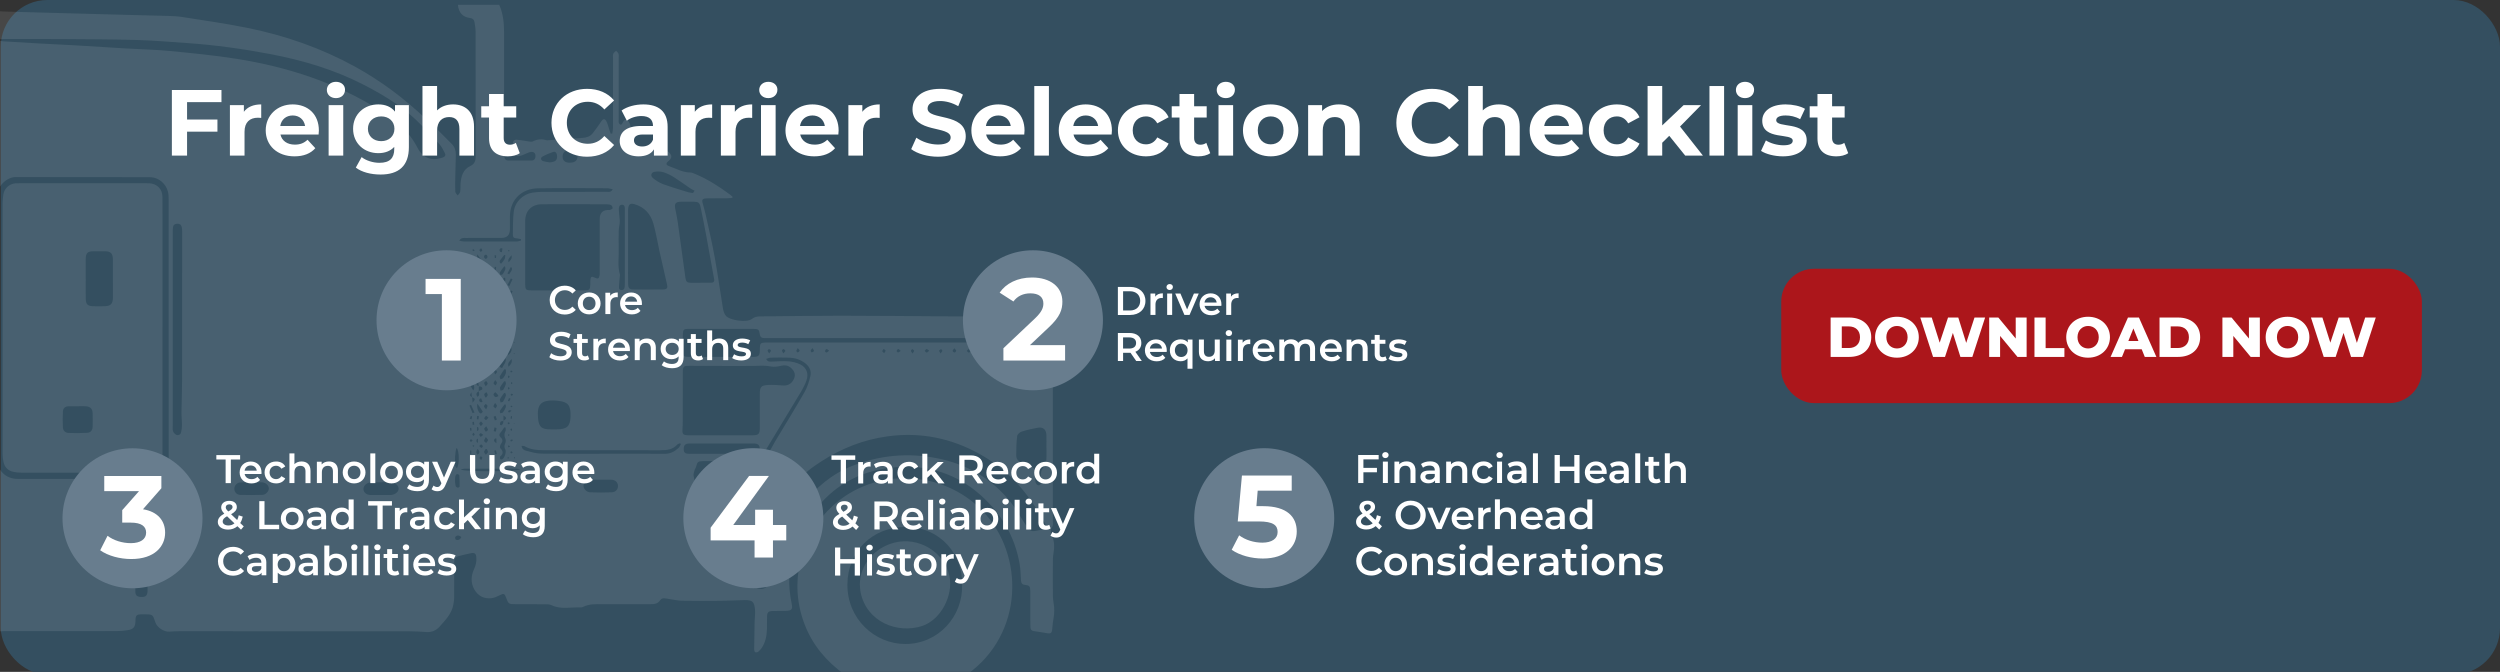 <?xml version="1.0" encoding="UTF-8"?><svg id="Layer_1" xmlns="http://www.w3.org/2000/svg" xmlns:xlink="http://www.w3.org/1999/xlink" viewBox="0 0 800 215"><rect x="0" y="0" width="800" height="215" fill="#333333" stroke="none"/><defs><style>.cls-1{fill:none;}.cls-2{clip-path:url(#clippath);}.cls-3{opacity:.1;}.cls-4{fill:#fff;}.cls-5{fill:#687d8e;}.cls-6{fill:#ac161b;}.cls-7{clip-path:url(#clippath-1);}.cls-8{clip-path:url(#clippath-4);}.cls-9{clip-path:url(#clippath-3);}.cls-10{clip-path:url(#clippath-2);}.cls-11{clip-path:url(#clippath-5);}.cls-12{fill:#344f60;isolation:isolate;}</style><clipPath id="clippath"><rect class="cls-1" y=".27" width="800" height="214.46"/></clipPath><clipPath id="clippath-1"><rect class="cls-1" y=".27" width="800" height="214.46"/></clipPath><clipPath id="clippath-2"><rect class="cls-1" y=".27" width="800" height="214.46"/></clipPath><clipPath id="clippath-3"><rect class="cls-1" y=".27" width="800" height="214.46"/></clipPath><clipPath id="clippath-4"><rect class="cls-1" y=".27" width="800" height="214.46"/></clipPath><clipPath id="clippath-5"><rect class="cls-1" y=".27" width="800" height="214.46"/></clipPath></defs><rect class="cls-12" x=".25" width="799.75" height="215.86" rx="14.9" ry="14.9"/><g class="cls-3"><path class="cls-4" d="M51.99,104.88c0,13.74,0,27.49,0,41.23,0,1.45-.14,2.83-1.37,3.76-.66,.5-1.42,.95-2.21,1.17-.85,.24-1.78,.23-2.67,.23-12.81,.01-25.63,.02-38.44,0-1.03,0-2.08-.07-3.07-.29-1.68-.37-2.76-1.48-3.12-3.17-.18-.87-.28-1.78-.28-2.67-.01-26.68-.01-53.36,0-80.04,0-.98,.11-1.97,.26-2.95,.29-1.85,1.9-3.31,3.77-3.48,.45-.04,.9-.04,1.35-.04,13.53,0,27.06,0,40.6,0,.31,0,.63,0,.94,.02,2.48,.11,4.21,1.83,4.23,4.32,.04,4.45,.02,8.89,.02,13.34,0,9.52,0,19.04,0,28.56Zm-24.55-15.81s0,0,0,0c0,2.24-.04,4.49,.01,6.73,.03,1.52,.64,2.12,2.15,2.18,1.35,.05,2.7,.05,4.04,0,1.78-.07,2.46-.81,2.49-2.63,.02-1.21,0-2.42,0-3.64,0-2.92,.02-5.83-.01-8.75-.02-1.86-.69-2.52-2.52-2.56-1.21-.03-2.43-.02-3.64,0-1.95,.03-2.5,.55-2.53,2.48-.03,2.06,0,4.13,0,6.19Zm-2.61,40.93s0,0,0,0c-.94,0-1.89-.02-2.83,0-1.03,.02-1.8,.55-1.86,1.58-.11,1.73-.1,3.48-.01,5.21,.05,1.01,.78,1.71,1.76,1.75,2.01,.09,4.03,.07,6.04-.04,1.07-.06,1.68-.82,1.71-1.91,.04-1.48,.06-2.96,0-4.44-.06-1.39-.83-2.08-2.25-2.15-.85-.04-1.71,0-2.56,0Z"/><path class="cls-4" d="M275.15,187.03c.07-6.25,4.51-11.68,10.98-13.37,7.81-2.03,16.07,2.95,17.69,10.68,1.3,6.24-2.78,14.02-8.75,15.98-7.83,2.56-17.74-1.25-19.67-10.75-.17-.83-.17-1.69-.25-2.54Z"/><path class="cls-4" d="M-.46,215.86c-.27-.3-.28-.88-.28-2.01,0-3.32,0-6.65,0-9.97,0-1.78,.11-1.91,1.92-1.91,12.01,0,24.01,0,36.02-.02,1.21,0,2.43-.1,3.62-.29,1.93-.3,2.48-1.01,2.53-2.98,.05-1.85,.27-2.07,2.14-2.1,.22,0,.45,0,.67,0,2.72,0,2.73,.01,3.57,2.61,.51,1.58,2.77,3.06,4.44,2.94,1.03-.08,2.06-.14,3.1-.14,24.55,0,49.11,0,73.66,.02,1.84,0,3.68,.11,5.52,.24,1.72,.13,3.14-.51,4.22-1.73,1.86-2.11,3.91-4.14,4.41-7.1,.12-.7,.25-1.42,.25-2.13,.03-3.64,0-7.28,.02-10.92,0-1.85,.26-2.15,2.05-2.58,1.09-.26,2.18-.55,3.28-.76,1.23-.24,1.67,.12,1.75,1.36,.09,1.32-.16,2.52-.74,3.76-.99,2.11-1.08,4.4,.09,6.47,1.18,2.08,3.13,3.1,5.55,2.79,.9-.11,1.79-.53,2.61-.95,1.2-.62,1.52-.56,1.99,.72,.76,2.1,.84,2.16,3.11,2.16,3.06,0,6.12-.01,9.17,.02,.76,0,1.6-.02,2.25,.29,3.07,1.47,6.29,.58,9.43,.72,.22,0,.46-.04,.65-.14,2.01-1.04,4.18-.89,6.34-.89,5.08,.01,10.16,0,15.24,0,1.24,0,2.35-.08,3.18-1.31,.61-.91,1.71-.51,2.63-.38,1.45,.21,2.91,.56,4.36,.59,4.14,.08,8.27,.06,12.41,.02,2.51-.02,5.03-.2,7.54-.23,2.52-.03,3.11,.47,3.36,2.99,.12,1.28-.09,2.59-.12,3.89-.06,2.96-.12,5.92-.15,8.89,0,.32,.13,.79,.35,.91,.23,.13,.73,.02,.97-.17,.45-.36,.85-.81,1.16-1.29,1.17-1.79,1.54-3.81,1.61-5.9,.04-1.39-.02-2.79,.04-4.18,.05-1.21,.44-1.6,1.67-1.64,1.48-.06,2.97,0,4.45-.06,1.79-.07,2.12-.53,1.75-2.29-2.42-11.58,.89-21.71,8.09-30.69,6.45-8.04,15.14-12.18,25.31-12.99,10.17-.8,19.3,2.04,27.02,8.9,6.68,5.93,10.99,13.22,12.53,22.05,.3,1.72,.34,3.48,.43,5.23,.05,.9,.33,1.39,1.32,1.49,1.4,.15,1.65,.46,1.66,1.93,.03,3.46,.01,6.92,.02,10.38,0,.45,0,.9,.04,1.35,.04,.69,.42,1.03,1.11,1.13,1.47,.21,2.93,.43,4.39,.7,.93,.17,1.36-.18,1.43-1.09,.06-.76,.13-1.52,.23-2.28,.12-.88,.31-1.76,.39-2.64,.07-.8,.08-1.61,.02-2.4-.09-1.11-.37-2.21-.39-3.31-.05-4.04-.05-8.09,0-12.13,.02-1.19,.35-2.38,.38-3.58,.03-.96-.04-1.97-.33-2.86-.42-1.29-1.33-2.42-.24-3.86,.34-.45,.17-1.31,.17-1.98,0-16.89,.01-33.78,0-50.67,0-1.5,.39-3.04-.4-4.49-.16-.3,.04-.79,.04-1.19,0-1.39,.11-2.79-.04-4.16-.25-2.18-1.36-3.21-3.55-3.33-1.88-.11-3.78-.05-5.66-.06-2.48-.01-2.52-.07-3.35-2.4-.66-1.86-1.39-3.7-2.09-5.55-.11-.29-.2-.64-.42-.83-.37-.33-.84-.55-1.26-.81-.23,.45-.66,.9-.64,1.33,.05,1.61,.2,3.22,.38,4.82,.18,1.63-.14,2.06-1.77,2.07-4.81,0-9.62,.01-14.43-.02-11.6-.07-23.2-.21-34.79-.21-8.58,0-17.17,.15-25.75,.22-.97,0-1.78,.19-2.6,.83-1.57,1.23-7.18,.47-8.37-1.11-.49-.64-.75-1.54-.88-2.35-.9-5.4-1.64-10.84-2.61-16.23-.83-4.59-1.9-9.13-2.9-13.69-.29-1.31-.69-2.6-1.03-3.9-.23-.9,.1-1.3,1.29-1.32,2.25-.05,4.5-.02,6.74-.04,.51,0,1.02-.09,1.52-.14,.03-.1,.06-.2,.09-.3-.28-.25-.55-.53-.85-.75-3.48-2.57-7.09-4.91-11.11-6.57-.49-.2-1.02-.48-1.53-.48-2.48,.01-4.57-1.26-6.81-2.02-1-.34-1.13-.9-.3-1.57,1.46-1.19,1.33-2.1-.41-3.44-1.1-.85-2.34-1.36-3.78-.82-.08,.03-.18,.07-.26,.06-1.92-.32-3.8-.19-5.7,.28-.91,.23-1-.78-1.1-1.51-.27-2-.54-3.99-.87-5.98-.08-.47-.29-.96-.58-1.34-.59-.81-1.26-.72-1.73,.17-.13,.23-.24,.48-.39,.69-.07,.1-.23,.12-.38,.2-.9-.38-.64-1.2-.64-1.86-.01-6.47,0-12.94,0-19.41,0-.49,.07-1.02-.08-1.47-.11-.36-.5-.63-.77-.94-.31,.32-.75,.59-.9,.98-.16,.44-.07,.97-.07,1.47,0,7.41,0,14.82-.01,22.24,0,.61-.15,1.22-.23,1.82-.17,0-.35,.02-.52,.02-.16-.46-.31-.92-.47-1.39-.32-.92-.5-1.92-.99-2.73-.48-.79-1.02-.61-1.53,.17-.86,1.3-1.77,2.57-2.73,3.8-.83,1.06-2.01,1.42-3.33,1.51-3.59,.22-7.17,.49-10.75,.73-.27,.02-.56,.07-.8,0-1.49-.44-2.87-.35-4.29,.38-.51,.26-1.3,0-1.96-.08-1.06-.13-2.12-.38-3.18-.46-.79-.06-1.26,.41-1.27,1.24-.01,.76-.06,1.53,.02,2.29,.15,1.39,.97,2.01,2.35,1.64,.99-.26,1.9-.8,2.88-1.13,1.37-.46,2.19,.23,1.96,1.58-.11,.68-.51,1.06-1.18,1.06-2.47,.02-4.95,.03-7.42,0-.84,0-1.32-.52-1.38-1.36-.04-.58-.04-1.17-.04-1.75,0-12.67,0-25.34,0-38.01,0-2.99-.31-5.92-1.54-8.69,0,0,0-.02-.01-.03h-13.23s.01,.04,.02,.07c.24,2.41,1.49,3.88,3.97,4.17,.79,.09,1.22,.58,1.33,1.31,.16,1.02,.35,2.05,.35,3.07,.02,13.3,0,26.59,.03,39.89,0,1.44-.35,2.44-1.77,3.11-2.31,1.1-2.9,3.29-3.08,5.62-.07,.85,.04,1.72-.1,2.55-.08,.44-.52,.81-.81,1.22-.27-.4-.75-.79-.77-1.21-.08-1.57-.02-3.14,0-4.71,.05-2.38,.15-4.75,.18-7.13,.02-1.3-.37-2.5-1.31-3.44-2.71-2.69-5.35-5.46-8.19-8-3.51-3.15-7.06-6.29-10.85-9.08-3.79-2.79-7.77-5.38-11.89-7.64-10.79-5.93-22.33-9.95-34.38-12.4-6.95-1.42-13.99-2.39-21-3.51-1.5-.24-3.04-.29-4.57-.34-4.09-.13-8.18-.2-12.26-.31-7.05-.18-14.1-.38-21.15-.57-6.42-.17-12.84-.35-19.27-.53-1.44-.04-1.67-.21-1.73-1.29-.02-.35-.02-.62,0-.85h-.38V215.86H-.46Zm146.32-43.17c-.16-.06-.29-.71-.17-.86,.56-.67,1.21-.57,1.96,.02-.44,.85-1.03,1.15-1.79,.84Zm1.56-22.44c.38-.09,.75-.26,1.13-.26,5.62-.02,11.23-.02,16.85,0,.38,0,.75,.12,1.13,.18-1.07,.81-17.83,.85-19.1,.09Zm3.28-8.86c-.15-.03-.35-.29-.35-.44,0-.14,.24-.4,.38-.39,.15,0,.29,.24,.51,.45-.24,.18-.42,.41-.55,.39Zm.11,2.78v1.14c-.12,0-.23,0-.35,0v-1.14c.12,0,.23,0,.35,0Zm.05-9.99c-.18-.06-.37-.12-.55-.18,.11-.3,.22-.6,.36-.88,0-.01,.42,.12,.41,.16-.04,.31-.14,.61-.22,.91Zm.05,3.59c-.15,.02-.3,.03-.44,.05-.03-.29-.06-.59-.1-.88,.14-.02,.29-.03,.43-.05,.04,.29,.07,.59,.11,.88Zm.55,4.69c.1,0,.2,.13,.33,.23-.11,.12-.19,.21-.27,.3-.11-.1-.22-.21-.33-.31,.09-.08,.18-.22,.27-.23Zm.09,3.55c.14,.22,.32,.39,.29,.46-.07,.15-.26,.24-.4,.36-.08-.13-.24-.27-.23-.4,0-.12,.17-.23,.34-.42Zm-.02-6.53c-.13-.14-.35-.27-.37-.42-.02-.15,.17-.33,.35-.61,.19,.28,.39,.44,.38,.59-.01,.16-.23,.3-.36,.45Zm-.36-4.46c.16-.02,.33-.03,.49-.05,.03,.31,.07,.62,.1,.93-.16,.02-.33,.03-.49,.05-.03-.31-.07-.62-.1-.93Zm-.8-12.86c1.3,.62,1.76,1.88,1.07,2.78-.5-.86-1.12-1.62-1.07-2.78Zm.66,4.9c-.77-.49-.76-.51-.19-1.52,.08,.68,.14,1.1,.19,1.52Zm-.42-8.53c.43,.79,1.34,1.42,.9,2.51-.61-.73-1.39-1.4-.9-2.51Zm.15-4.01c.34,1.08,1.26,1.74,.99,3-1.09-.84-1.48-1.94-.99-3Zm.92-15.46c-1.23-1.06-1.43-1.63-1.09-2.75,.58,.8,1.23,1.44,1.09,2.75Zm.07,10.65c-.17,.04-.34,.07-.51,.11-.23-.75-1.22-1.26-.66-2.44,.66,.79,1.17,1.47,1.18,2.34Zm-.24-7.22c-.61-.64-1.35-1.23-.95-2.29,.59,.65,1.26,1.27,.95,2.29Zm-1.04,1.22c1.11,.81,1.52,1.85,.92,2.81-.43-1.02-1.28-1.68-.92-2.81Zm.78,25.16c-.07-.74-.12-1.24-.17-1.73,1.07,.45,1.08,.54,.17,1.73Zm-.5-17.96c.5,.98,.88,1.73,1.32,2.61-1.32-.18-1.91-1.32-1.32-2.61Zm-.1-18.26c.47,.79,.85,1.42,1.28,2.12-1.11,.12-1.69-.81-1.28-2.12Zm1.26-8.41c-1.28-.65-1.68-1.57-1.08-2.61,.33,.79,.66,1.59,1.08,2.61Zm-.72-4.29c0-.07,.21-.23,.27-.21,.14,.05,.24,.2,.45,.39-.26,.12-.45,.28-.52,.23-.12-.07-.19-.27-.2-.42Zm.65,7.72c-1.16-.5-1.53-1.23-1.03-2.31,.32,.72,.64,1.43,1.03,2.31Zm-1.05,1.44c.32,.67,.65,1.35,.97,2.02-.11,.06-.23,.11-.34,.17-.59-.54-1.25-1.05-1-2.01,.13-.06,.25-.12,.38-.18Zm-.06,40.43c.37,.81,.74,1.62,1.11,2.44-.2,.08-.4,.15-.61,.23-.34-.82-.68-1.63-1.02-2.45,.17-.07,.34-.15,.52-.22Zm3.56-46.03c.1,.15,0,.51-.11,.7-.06,.1-.42,.1-.58,.02-.61-.31-1.14-1.86-.87-2.83,.6,.8,1.12,1.44,1.56,2.12Zm-.87-3.47c0-.18,.28-.35,.54-.64,.18,.33,.4,.57,.36,.74-.04,.18-.33,.31-.51,.46-.14-.19-.4-.38-.39-.57Zm.63,63.28c-.23-.06-.42-.32-.71-.59,.31-.26,.59-.57,.66-.53,.22,.14,.46,.38,.51,.62,.03,.14-.34,.52-.46,.49Zm.29,3.14c.02,.2-.2,.42-.39,.77-.24-.32-.5-.51-.49-.69,0-.2,.27-.38,.42-.57,.17,.17,.45,.32,.47,.5Zm0-21.96c-.04,.27-.72,.43-1.14,.63,.01-.5,.02-1,.03-1.49,.58,.03,1.23,.12,1.11,.86Zm-.97-3.77c-.02-.21,.26-.44,.41-.67,.21,.18,.53,.34,.59,.56,.06,.2-.17,.47-.36,.92-.32-.39-.62-.59-.64-.81Zm1.04,7.82l-.43,.19c-.56-.12-.79-.46-.54-1.02,.06-.14,.35-.18,.53-.27,.15,.37,.3,.73,.45,1.1Zm-1.58-1.54c-.67-.87-.38-1.38,.34-1.81,.16,.59,.42,1.2-.34,1.81Zm.08,10.86c-.09-.01-.19-.02-.28-.04v-1.16l.36-.02c.06,.23,.17,.46,.17,.69,0,.18-.16,.35-.25,.53Zm.04,2.57v1.16c-.09,.02-.18,.03-.27,.05-.09-.18-.24-.36-.24-.54,0-.23,.13-.46,.2-.69,.11,.01,.21,.02,.32,.03Zm.14-6.24c-.17-.02-.33-.04-.5-.06,.03-.35,.05-.7,.08-1.05,.19,.03,.39,.06,.58,.09-.05,.34-.11,.68-.16,1.02Zm-.3-5.01c.61,.89,1.19,1.69,1.7,2.53,.04,.06-.47,.63-.66,.6-.72-.11-1.45-2.17-1.03-3.14Zm1.11,5.66c.21,.24,.53,.45,.59,.72,.04,.17-.32,.42-.63,.79-.24-.4-.52-.65-.49-.86,.03-.23,.35-.43,.54-.64Zm.47-17.56c-.12,.13-.41,.22-.57,.17-.87-.25-1.47-1.97-.91-2.93,.57,.76,1.12,1.45,1.61,2.18,.08,.12-.01,.45-.13,.58Zm-1.31,2.17c-.17,0-.34,0-.51,.01v-1.13c.13-.01,.25-.02,.38-.03,.04,.38,.09,.76,.13,1.14Zm-.11-7.24c-.15-.01-.3-.02-.45-.03,.03-.43,.05-.87,.08-1.3,.15,0,.3,0,.46,0,.48,.42,.48,.87-.08,1.33Zm.28-2.93c-.07-.12-.03-.32-.02-.48,.17,0,.38-.04,.47,.04,.26,.23,.5,.5,.66,.8,.03,.06-.31,.33-.48,.5-.21-.28-.46-.55-.63-.86Zm-.05-.53c-.85-.31-.98-.82-.41-1.64,.73,.48,.48,1.08,.41,1.64Zm-.63,13.36c.16-.03,.32-.07,.48-.1,.05,.52,.1,1.04,.15,1.56-.81-.3-.91-.82-.63-1.46Zm.26,21.52c.79,.79,.76,1.3,.08,1.86-.73-.57-.51-1.09-.08-1.86Zm1.04-3.83c-.17-.22-.45-.42-.49-.66-.03-.15,.29-.52,.44-.52,.23,0,.45,.26,.84,.52-.37,.31-.58,.48-.79,.66Zm.14-25.93c-.15-.21-.4-.42-.42-.64-.02-.14,.31-.31,.48-.47,.16,.17,.31,.34,.53,.58-.24,.22-.41,.38-.58,.54Zm-.14-12.35c.28,.15,.53,.39,.72,.65,.03,.04-.35,.54-.44,.51-.3-.09-.6-.29-.8-.53-.12-.13-.08-.4-.1-.62,.22-.02,.46-.09,.62,0Zm-1.21-5.43c.62,.79,1.15,1.42,1.6,2.09,.11,.16,.05,.52-.06,.71-.07,.12-.4,.2-.57,.14-.49-.16-1.21-2.08-.98-2.94Zm1.28-4.29c-.24-.29-.5-.47-.5-.65,0-.18,.27-.35,.42-.53,.17,.16,.46,.3,.49,.48,.02,.18-.22,.39-.41,.71Zm-1.22-6.85c.6,.86,1.11,1.55,1.55,2.29,.1,.17,.02,.51-.1,.71-.05,.09-.43,.09-.58,0-.6-.34-1.15-2.03-.87-2.99Zm.23,3.95c.04,.38,.09,.76,.13,1.13-.17,0-.35,.01-.52,.02v-1.12c.13-.01,.26-.02,.38-.03Zm-.23,3.61c.57,.69,1.09,1.23,1.48,1.85,.12,.19-.09,.6-.14,.91-.25-.11-.68-.16-.73-.33-.23-.74-1.27-1.26-.6-2.42Zm-.1,7.31c.78,.46,.58,1.09,.58,1.66-.71-.32-1.11-.76-.58-1.66Zm0,3.55c.69,.78,1.3,1.38,1.8,2.07,.14,.19,0,.66-.14,.92-.06,.12-.61,.17-.68,.07-.49-.68-.95-1.39-1.31-2.14-.09-.2,.2-.58,.34-.92Zm2.88,12.44c-.18-.22-.49-.43-.51-.66-.02-.21,.28-.44,.59-.87,.22,.49,.42,.76,.41,1-.01,.19-.32,.35-.49,.53Zm.36,2.52v1.24c-.22,.01-.45,.03-.67,.04-.05-.41-.1-.81-.15-1.22,.27-.02,.54-.04,.82-.07Zm-.26,3.56c.17,.28,.44,.55,.47,.84,.02,.2-.29,.44-.61,.88-.26-.52-.54-.82-.5-1.09,.03-.24,.41-.43,.64-.64Zm.48,4.47c0,.27-.3,.53-.46,.79-.12-.01-.23-.03-.35-.04-.1-.34-.33-.69-.28-1,.04-.24,.44-.41,.68-.62,.15,.29,.41,.58,.41,.86Zm-.62,2.89c.2,.2,.53,.38,.55,.6,.03,.28-.2,.58-.43,1.16-.37-.51-.7-.78-.69-1.03,.01-.25,.37-.49,.57-.73Zm.12,12.49c-.23-.22-.62-.43-.64-.67-.02-.31,.26-.63,.55-1.23,.37,.51,.73,.8,.69,1.02-.05,.32-.39,.59-.6,.88Zm.59,2.92c-.06,.31-.44,.56-.69,.84-.2-.3-.54-.6-.55-.9,0-.31,.33-.62,.51-.93,.12,0,.24,.01,.36,.02,.14,.33,.42,.68,.36,.97Zm-1.21-7.44c-.03-.17,.31-.41,.64-.82,.27,.51,.56,.83,.56,1.15,0,.19-.43,.39-.67,.59-.19-.3-.47-.59-.53-.92Zm.57-2.83c-.12,.04-.6-.41-.56-.53,.1-.32,.39-.59,.6-.88,.21,.18,.42,.37,.76,.67-.33,.33-.53,.64-.8,.74Zm.14-29.59c-.23,0-.66-.35-.68-.56-.02-.24,.3-.65,.55-.72,.21-.06,.53,.25,1.01,.51-.41,.38-.64,.76-.88,.77Zm-.16-7.29c-.2-.28-.49-.55-.57-.86-.03-.13,.43-.58,.54-.53,.27,.1,.46,.4,.77,.72-.33,.31-.54,.49-.74,.68Zm.49,2.98c.04,.23-.21,.5-.43,.96-.29-.42-.58-.66-.58-.88,0-.24,.3-.46,.46-.69,.19,.2,.51,.38,.55,.61Zm-.44-6.77c-.24-.05-.56-.33-.59-.53-.02-.2,.3-.43,.47-.65,.22,.18,.43,.36,.96,.8-.39,.19-.65,.43-.84,.39Zm-.62-4.17c.02-.28,.3-.54,.47-.8,.24,.18,.49,.36,.91,.67-.4,.34-.6,.64-.87,.7-.13,.03-.52-.38-.51-.57Zm1.14-3.65c-.21,.18-.42,.35-.64,.53-.18-.25-.48-.5-.51-.77-.02-.19,.32-.58,.51-.59,.31,0,.62,.22,.93,.36-.1,.16-.19,.32-.29,.47Zm-.59-3.03c-.62-.3-.75-.74-.36-1.26,.09-.12,.57-.14,.65-.03,.38,.49,.32,.95-.29,1.29Zm-.06,24.22c.65,.37,.82,.8,.41,1.31-.09,.11-.56,.11-.67,0-.48-.53-.17-.92,.26-1.31Zm-.04,3.45c.35,.42,.7,.68,.66,.84-.09,.33-.38,.6-.58,.9-.22-.19-.62-.38-.61-.56,.01-.32,.27-.64,.53-1.18Zm2.94-25.18c.15,.02,.31,.03,.46,.05-.03,.32-.07,.64-.1,.95-.16-.02-.31-.03-.47-.05l.11-.95Zm-.04-3.68c.17,0,.33,.02,.5,.02-.02,.28-.03,.57-.05,.85-.13,0-.26,0-.39,0-.02-.29-.04-.59-.06-.88Zm.16,58.61c.14,0,.28,0,.42,0v1.55c-.92-.62-.91-1.06-.42-1.55Zm-.45-2.33c.09-.4,.18-.79,.27-1.19,.22,.06,.64,.15,.64,.19-.04,.39-.15,.78-.24,1.16-.22-.05-.44-.11-.66-.16Zm.72,6.12c.09,.4,.19,.79,.28,1.19-.18,.04-.35,.08-.53,.13-.09-.4-.19-.79-.28-1.19,.18-.04,.35-.08,.53-.13Zm-.33-9.57c-.15-.38-.33-.75-.42-1.15-.01-.05,.39-.21,.61-.31,.15,.4,.29,.8,.44,1.21-.21,.08-.41,.17-.62,.25Zm.19-3.84c-.23-.21-.6-.4-.64-.64-.04-.26,.24-.57,.5-1.1,.32,.45,.62,.69,.6,.89-.03,.3-.29,.57-.45,.85Zm-.02-3.62c-.28-.09-.58-.51-.62-.82-.03-.23,.36-.51,.56-.76,.24,.24,.49,.48,.73,.72,.1,.18,.2,.37,.3,.55-.33,.12-.71,.39-.97,.31Zm-.11-7.23c-.17-.47-.3-.84-.43-1.21,.23-.07,.54-.26,.66-.18,.49,.34,.53,.77-.24,1.39Zm.59,2.69c-.03,.29-.29,.55-.45,.82-.22-.22-.58-.42-.62-.67-.04-.25,.25-.55,.52-1.05,.29,.45,.57,.69,.55,.9Zm-.45-6.41c-.31-.39-.62-.62-.62-.84,0-.23,.3-.45,.47-.68,.2,.19,.53,.37,.57,.59,.04,.22-.21,.49-.43,.93Zm-.18-4.04c-.13,.02-.49-.34-.47-.5,.03-.25,.29-.48,.46-.71,.22,.16,.43,.32,.8,.59-.37,.3-.56,.57-.8,.62Zm.34-5.14c.06,.64,.1,1.09,.14,1.54-.16,.01-.32,.03-.48,.04-.69-.45-.71-.9,.34-1.58Zm0-1.93c-.24-.03-.47-.06-.71-.09,.02-.41,.04-.82,.06-1.22,.27,.03,.54,.06,.81,.09-.05,.41-.11,.82-.16,1.22Zm-.08-5.23v1.53c-.98-.83-.98-.84,0-1.53Zm-.36-11.07l.38-.02c.02,.48,.04,.95,.07,1.59q-1.02-.63-.45-1.57Zm.36,3.51c.04,.62,.06,1.04,.1,1.63-1.09-.7-1.09-.71-.1-1.63Zm-.02,3.75v1.52c-.14,0-.29-.01-.43-.02-.5-.52-.5-.97,.43-1.51Zm1.99,3.16c-1.11-.68-.92-1.23,.94-2.83,.44,1.31-.64,1.92-.94,2.83Zm.04,3.51c-.17,.07-.56,.03-.6-.06-.1-.26-.07-.56-.08-.85,0-.03,.05-.07,.08-.11,.43-.55,.86-1.1,1.39-1.78,.31,.85-.22,2.58-.8,2.8Zm.98-12.66c-.3,.58-.71,1.11-1.13,1.62-.05,.06-.51-.05-.55-.17-.08-.21-.07-.53,.04-.73,.2-.34,.51-.61,.75-.94,.2-.28,.35-.58,.52-.88,.13,.02,.26,.03,.39,.05,0,.35,.12,.76-.02,1.04Zm-1.69,4.53c.41-.66,.89-1.27,1.46-2.06,.32,.89-.3,2.78-.84,2.94-.17,.05-.5-.03-.57-.16-.11-.2-.16-.55-.05-.72Zm-.03,14.71c.41-.66,.94-1.24,1.62-2.11,.15,.54,.37,.88,.28,1.11-.2,.58-.49,1.15-.86,1.64-.15,.2-.58,.2-.89,.29-.06-.32-.29-.73-.16-.93Zm1.8-4.51c-.19,.49-.46,.96-.79,1.36-.17,.2-.56,.21-.85,.31-.03-.32-.19-.72-.05-.95,.38-.63,.87-1.18,1.32-1.76,.13,.01,.26,.02,.39,.03,0,.34,.09,.71-.02,1.01Zm-.02-18.52c-.2,.53-.47,1.05-.8,1.51-.14,.19-.49,.23-.75,.34-.07-.3-.3-.7-.18-.89,.39-.66,.9-1.26,1.37-1.88l.28,.03c.03,.29,.17,.63,.08,.88Zm-.21-3.34c-.27,.54-.67,1.01-1.05,1.49-.03,.04-.4-.07-.44-.17-.08-.23-.16-.57-.05-.73,.43-.65,.94-1.24,1.43-1.85,.1,.02,.2,.03,.31,.05-.06,.41-.02,.86-.2,1.22Zm-.86-2.15c-.2-.04-.49-.01-.59-.13-.37-.48-.26-.88,.25-1.15l.49,.08-.15,1.2Zm-.42,31.76c.39-.47,.75-.97,1.12-1.46q.92,.62-.86,3.01c-.85-.47-.74-.96-.26-1.54Zm.72,19.53c-.15,.2-.57,.18-.87,.26-.03-.28-.18-.64-.06-.83,.44-.69,.96-1.33,1.46-1.98,.12,0,.24,.01,.36,.02,.01,.31,.13,.65,.02,.91-.24,.57-.53,1.13-.91,1.62Zm.14,2.73c-.02,.25,.01,.52-.08,.74-.11,.25-.32,.49-.55,.64-.07,.05-.49-.19-.48-.27,.03-.31,.09-.69,.29-.9,.17-.17,.53-.16,.82-.21Zm.78-15.19c-.19,.54-.5,1.05-.86,1.49-.17,.21-.55,.25-.84,.37-.09-.32-.34-.73-.23-.94,.43-.8,.98-1.53,1.48-2.28,.16,.03,.31,.06,.47,.08,0,.43,.11,.89-.03,1.28Zm.02,3.38c-.2,.62-.46,1.24-.81,1.78-.14,.21-.57,.23-.88,.34-.06-.35-.29-.79-.16-1.05,.36-.7,.87-1.31,1.33-1.96h.38c.05,.29,.22,.63,.14,.89Zm-1.89,4.85c.36-.7,.87-1.32,1.33-1.98,.12-.02,.24-.04,.36-.05,.08,.29,.3,.63,.22,.87-.23,.67-.53,1.32-.9,1.93-.11,.18-.52,.18-.79,.26-.08-.35-.34-.79-.22-1.03Zm1.13,5.22c1.14,.74,1.12,.95,0,1.68v-1.68Zm-1.13-16.42c.43-.69,.98-1.31,1.48-1.96,.12,.04,.24,.08,.36,.12,.25,1.24-.72,2.05-1.15,3.08-.82-.23-1.04-.68-.69-1.24Zm.23,21.84c.43-.49,.76-1.07,1.13-1.61,.15,0,.29,0,.44,0,0,.41,.15,.9-.03,1.2-.49,.84-.39,1.57-.03,2.41,.18,.42,.14,1.06-.06,1.49-.34,.73-.32,1.33,.06,2.03,.38,.7-.3,2.73-1,3.06-.19,.09-.65,.01-.68-.08-.08-.26-.11-.71,.04-.84,1.16-.94,.86-1.76-.03-2.7-.18-.19,0-.93,.23-1.24,.59-.76,.73-1.41-.04-2.11-.58-.52-.56-1.03-.05-1.62Zm2.53-57.96c-.08-.04-.11-.18-.16-.28,.1-.05,.21-.16,.29-.13,.08,.03,.13,.17,.22,.31-.15,.05-.28,.14-.35,.11Zm.93,1.25c.33,1.16-.41,1.66-.92,2.26-.36-.97,.3-1.48,.92-2.26Zm-.25,3.8c.12,.06,.24,.12,.36,.18,.28,.96-.56,1.42-.85,2.12-.19-.09-.37-.18-.56-.28,.35-.67,.7-1.35,1.06-2.02Zm.17,33.71c-.11-.02-.28-.2-.29-.32,0-.11,.17-.3,.28-.32,.1-.01,.23,.16,.44,.31-.2,.16-.33,.33-.44,.32Zm.38,3.34c-.01,.14-.11,.27-.18,.41-.09-.07-.26-.12-.27-.2-.02-.14,.06-.29,.11-.52,.18,.16,.34,.24,.33,.31Zm-.36,14.54c.1,.12,.26,.22,.28,.35,.01,.12-.13,.26-.28,.52-.15-.26-.29-.4-.28-.53,.01-.12,.18-.23,.28-.35Zm-.25-3.15c.05-.25,.1-.51,.15-.76,.11,.01,.23,.02,.34,.03-.02,.27-.03,.53-.05,.8-.15-.02-.3-.05-.45-.07Zm.28-3.61c-.12-.05-.2-.2-.3-.31,.1-.07,.19-.2,.29-.19,.09,0,.17,.14,.38,.33-.15,.08-.29,.21-.36,.18Zm-.7-1.86l-.4-.17c.11-.3,.22-.61,.33-.92,.17,.08,.33,.15,.5,.23l-.43,.85Zm-.29-18.46c-.24-1.21,.4-1.83,.87-2.56q.61,.79-.87,2.56Zm.09,7.35c-.49-1.15,.41-1.73,.95-2.46,.33,1.06-.23,1.79-.95,2.46Zm.8-6.2c.36,.87,.07,1.62-.92,2.49-.3-1.11,.55-1.65,.92-2.49Zm-.73,9.02c.1,.12,.27,.23,.27,.35,0,.13-.14,.26-.3,.53-.14-.26-.29-.41-.27-.52,.02-.13,.19-.24,.29-.36Zm.98-15.49c-.18-.24-.35-.37-.34-.48,.01-.11,.19-.24,.32-.3,.05-.02,.25,.14,.25,.22,0,.14-.1,.28-.22,.55Zm-.51-2.48c-.15,.07-.31,.21-.43,.18-.11-.03-.27-.27-.24-.38,.03-.12,.24-.24,.38-.26,.17-.02,.36,.06,.54,.1-.08,.12-.16,.24-.25,.35Zm-.45-3.43c-.09-.01-.22-.16-.22-.25,0-.09,.15-.23,.23-.23,.08,0,.17,.14,.3,.26-.13,.1-.23,.24-.31,.23Zm-.04,6.77c.1,.12,.27,.22,.28,.35,.01,.12-.13,.26-.28,.53-.15-.26-.29-.4-.27-.52,.02-.13,.18-.24,.28-.35Zm-.01,18.26c.15,.26,.3,.4,.29,.52-.01,.13-.18,.24-.28,.36-.1-.12-.26-.22-.28-.35-.01-.12,.13-.26,.27-.53Zm-.12,11.35c.14,.01,.28,.12,.53,.25-.22,.19-.34,.29-.46,.39-.1-.12-.24-.23-.29-.37-.02-.07,.14-.28,.21-.27Zm.37,4.06c0,.08-.13,.18-.25,.32-.1-.16-.22-.26-.21-.35,.01-.09,.16-.16,.25-.24,.08,.09,.21,.18,.22,.28Zm-.43,7.07c.07-.01,.17,.13,.3,.25-.13,.11-.22,.25-.31,.25-.08,0-.22-.16-.22-.24,0-.09,.13-.23,.23-.25Zm.13-3.1c-.07-.14-.18-.28-.19-.42,0-.07,.2-.24,.26-.22,.13,.05,.23,.18,.44,.37-.25,.13-.38,.2-.51,.27Zm.17-11.12c-.11-.15-.34-.34-.3-.45,.05-.15,.27-.31,.45-.35,.15-.03,.33,.09,.65,.2-.48,.36-.64,.47-.79,.59Zm1.02,9.07c-.14,.06-.28,.13-.42,.19-.06-.15-.16-.3-.16-.45,0-.07,.18-.2,.28-.21,.18,0,.35,.07,.53,.11-.08,.12-.15,.23-.23,.35Zm.14,3.64c-.21,.17-.35,.35-.46,.34-.11-.01-.29-.23-.28-.35,0-.12,.18-.32,.3-.34,.11-.01,.24,.18,.44,.34Zm-.29-18.13c-.12,0-.35-.15-.37-.26-.02-.12,.13-.34,.26-.38,.11-.04,.28,.11,.53,.23-.19,.21-.3,.41-.41,.42Zm-.17-25.79c-.08,0-.27-.18-.25-.23,.04-.14,.16-.28,.27-.37,.02-.02,.19,.13,.58,.4-.27,.1-.44,.2-.6,.21Zm-.18-4.01c.11-.04,.24-.14,.32-.11,.09,.03,.13,.19,.21,.33-.14,.07-.25,.13-.35,.18-.06-.13-.12-.27-.18-.4Zm-.46-1.69c-.12-.06-.23-.12-.35-.18-.16-.89,.43-1.43,.95-2,.16,.08,.32,.16,.48,.23-.36,.65-.71,1.3-1.07,1.95Zm.01-3.6c-.2-.11-.39-.22-.59-.33,.36-.7,.73-1.41,1.09-2.11,.18,.09,.36,.18,.54,.27-.35,.72-.69,1.45-1.04,2.17Zm1.59,14.17c.02,.07,.05,.15,.07,.22-.07,0-.14,.02-.21,.02-.01,0-.04-.1-.03-.11,.05-.05,.11-.09,.17-.13Zm-.13-3.35c.01-.07,.05-.14,.08-.21l.17,.15c-.05,.05-.11,.1-.17,.14,0,0-.09-.06-.08-.08Zm.24,7.21c-.04,.06-.07,.13-.11,.19-.06-.04-.15-.08-.16-.13,0-.06,.06-.13,.1-.19,.06,.04,.11,.09,.17,.13Zm.02,3.46c-.06,.12-.12,.24-.18,.36-.04-.15-.09-.29-.13-.44,.1,.03,.21,.05,.31,.08Zm-.1,33.15c.11,.15,.19,.24,.22,.33,.01,.05-.09,.19-.11,.19-.1-.03-.25-.08-.27-.15-.02-.09,.08-.2,.16-.37Zm-.18-10.78s.06-.09,.07-.09c.07,.03,.13,.07,.19,.11-.05,.06-.1,.12-.15,.17-.04-.06-.09-.12-.11-.19Zm31.39,22.14c-2.33,.09-4.67,.08-7,0-1.12-.04-2.11-1.17-2.08-2.11,.04-.98,.91-1.83,2.09-1.91,1.16-.07,2.33-.02,3.5-.02,0,0,0,0,0,0,1.12,0,2.25-.05,3.37,.01,1.27,.07,2.07,.9,2.08,2.02,0,1.05-.75,1.95-1.96,2Zm22.6-20.42c.07-.8,.08-1.61,.08-2.42,0-5.21,0-10.42,.02-15.63,0-1.84,.34-2.04,2.13-2.01,3.46,.05,6.92,.02,10.39,.02v.03c3.37,0,6.75,.06,10.12-.02,1.87-.04,3.71-.21,5.6,.19,1.09,.23,2.33-.03,3.45-.27,1.54-.34,2.63,.22,3.53,1.37,.87,1.1,.78,2.22,.07,3.37-.77,1.25-1.87,1.7-3.31,1.6-1.56-.11-3.14-.25-4.7-.16-2.24,.13-2.63,.65-2.64,2.83,0,3.59,0,7.19,0,10.78,0,2.1-.36,2.49-2.4,2.49-6.79,.02-13.58,.02-20.37,0-1.84,0-2.12-.36-1.96-2.16Zm28.26-22.67c1.98-.04,3.96-.06,5.93,0,1.79,.06,3.45,.6,4.91,1.66,1.43,1.04,2.24,2.49,1.83,4.2-.42,1.81-1.01,3.66-1.93,5.26-3.06,5.34-6.3,10.57-9.46,15.85-.55,.92-.99,1.92-1.58,2.82-.33,.5-.87,.85-1.32,1.27l-.47-.4c.24-.5,.43-1.02,.71-1.49,3.72-6.15,7.46-12.28,11.16-18.45,.66-1.11,1.24-2.3,1.66-3.52,.71-2.08,0-4.04-1.98-5.02-1.17-.58-2.54-.91-3.85-1.01-1.78-.14-3.59,.04-5.38,.09-.63,.02-1.27,.09-1.71-.87,.54-.15,1.01-.38,1.48-.39Zm-1.01-2.26c0-.18,.36-.53,.46-.5,.24,.07,.56,.32,.58,.53,.02,.21-.27,.45-.56,.87-.25-.43-.49-.66-.48-.9Zm4.59-.02c0-.18,.38-.51,.49-.47,.23,.09,.54,.34,.56,.55,.02,.2-.29,.43-.6,.84-.23-.44-.46-.68-.45-.92Zm4.59,.16c0-.24,.21-.49,.44-.94,.31,.39,.62,.62,.6,.81-.02,.22-.32,.47-.55,.58-.09,.04-.49-.29-.49-.46Zm4.58-.1c.03-.24,.29-.44,.58-.85,.24,.45,.51,.72,.46,.92-.06,.21-.4,.4-.65,.47-.09,.02-.42-.37-.4-.54Zm-29.67,43.55c-.13,.45-1.01,.88-1.6,.96-1.15,.15-2.33,.07-3.5,.04-.96-.02-1.61-.53-1.88-1.45-.3-1.03-.65-2.06-.81-3.12-.09-.56,.15-1.19,.31-1.76,.1-.38,.39-.71,.49-1.09,.43-1.62,.58-1.76,2.28-1.8,.45,0,.9,0,1.35,0,3.49,0,3.67-.03,4.16,3.4,.22,1.55-.36,3.25-.81,4.82Zm1.22-10.56h0c-3.41,0-6.83,.01-10.24,0-1.55,0-1.94-.36-1.93-1.58,.01-1.2,.51-1.72,1.89-1.72,6.83-.02,13.65-.02,20.48,0,1.38,0,1.88,.47,1.95,1.53,.07,1.24-.4,1.75-1.78,1.76-3.46,.02-6.92,0-10.37,0Zm102.64,24.25c-.22,.04-.45,.05-.67,.1-3.16,.7-3.17,.71-4.94-1.96-1.54-2.32-2.86-4.8-4.6-6.95-6.09-7.59-14.06-12.16-23.58-14.03-9.24-1.81-18.27-.99-27.02,2.43-6.57,2.57-11.77,7.01-16.08,12.52-5.41,6.91-8.41,14.88-10.33,23.33-.08,.35-.15,.7-.22,1.05-.46,2.13-1.71,2.89-3.83,2.28-.88-.25-1.38-.92-1.38-1.79,0-1.16,.06-2.34,.3-3.47,1.07-4.92,2.35-9.78,4.55-14.35,1.6-3.33,3.36-6.55,5.72-9.41,.14-.17,.35-.32,.42-.52,.13-.4,.34-.87,.22-1.21-.07-.21-.68-.34-1.05-.34-3.01,.03-6.02,.11-9.03,.16-.45,0-.92,.03-1.34-.1-.27-.09-.46-.44-.68-.68,.23-.19,.43-.5,.68-.53,.66-.09,1.34-.09,2.02-.09,1.44-.01,2.88,0,4.32,0h0c1.84,0,3.69-.02,5.53,0,.87,0,1.6-.26,2.09-1.01,2.09-3.22,5.16-5.35,8.3-7.37,6.43-4.13,13.42-6.87,21.03-7.9,10.48-1.43,20.29,.54,29.5,5.68,8.31,4.63,14.6,11.26,19.29,19.47,.56,.97,1.2,1.9,1.7,2.91,.55,1.11,.28,1.56-.91,1.79Zm-69.61-57.14c.05-.25,.28-.58,.5-.63,.18-.04,.44,.27,.84,.53-.4,.29-.62,.54-.86,.58-.14,.02-.5-.35-.47-.47Zm18.35,.05c.03-.25,.27-.48,.42-.72,.22,.17,.58,.32,.62,.52,.04,.21-.25,.47-.46,.84-.28-.3-.59-.49-.58-.64Zm4.58-.1c.07-.24,.32-.57,.53-.6,.19-.02,.42,.31,.79,.62-.41,.24-.65,.48-.89,.49-.14,0-.47-.38-.43-.51Zm4.58-.03c0-.18,.27-.37,.42-.55,.21,.18,.55,.33,.59,.54,.04,.2-.24,.46-.51,.89-.26-.42-.49-.64-.5-.87Zm4.4,.04c.19-.21,.37-.55,.59-.59,.2-.03,.46,.27,.87,.54-.39,.29-.62,.59-.83,.57-.23-.02-.42-.34-.63-.53Zm4.63-.1c.06-.21,.41-.33,.63-.49,.14,.2,.4,.4,.38,.58-.02,.22-.27,.42-.57,.83-.24-.46-.5-.73-.44-.92Zm4.32,.11c-.03-.21,.26-.47,.52-.87,.29,.37,.61,.59,.6,.8,0,.21-.33,.58-.52,.58-.21,0-.57-.3-.6-.51Zm4.54,0c.19-.21,.37-.55,.59-.58,.2-.03,.46,.27,.87,.54-.39,.29-.62,.59-.83,.57-.23-.02-.42-.34-.63-.53Zm4.62,.03c0-.23,.33-.44,.52-.66,.21,.19,.55,.34,.6,.56,.04,.2-.23,.47-.47,.88-.32-.37-.66-.59-.65-.79Zm18.12,24.53c1.68-.28,2.66,.62,2.72,2.33,.05,1.35,0,2.69,0,4.04h.02c0,1.03-.02,2.07,0,3.1,.04,1.36-.3,2.5-1.25,3.57-.46,.52-.5,1.46-.58,2.23-.07,.66,.14,1.34,.13,2.01,0,.63-.29,1.27-1,1.13-.35-.07-.77-.69-.84-1.11-.14-.88-.09-1.79-.06-2.69,.04-1.07-.35-1.82-1.37-2.23-.87-.35-1.72-.79-2.62-1.05-1.29-.38-2.08-1.18-2.09-2.48-.01-2.06,.06-4.13,.3-6.16,.06-.54,.81-1.24,1.39-1.42,1.71-.55,3.47-.96,5.23-1.26Zm-10.79-38.03c.15-.08,.29-.15,.44-.23,.39,.49,.92,.92,1.14,1.48,1.33,3.37,2.63,6.75,3.83,10.17,.26,.75,.25,1.7,.06,2.48-.24,1.01-1.24,1.13-1.76,.22-.54-.96-.99-2.02-1.27-3.08-.87-3.33-1.65-6.69-2.44-10.04-.07-.32-.01-.66-.01-1Zm-80.06,6.42c1.36,0,1.66,.27,1.83,1.62,.12,.96,.6,1.34,1.51,1.32,.54-.01,1.08,0,1.62,0,23.96,0,47.91,0,71.87,0,.58,0,1.18-.05,1.75,.05,.33,.06,.63,.37,.94,.56-.32,.25-.6,.64-.96,.73-.55,.14-1.16,.08-1.74,.08-12.04,0-24.09,0-36.13,0-11.87,0-23.73,0-35.6,0-.49,0-.99,0-1.48,0-1.47,.05-1.69,.27-1.74,1.76,0,.27,0,.54-.01,.81-.05,1.61-.4,2.01-2.01,2.02-6.97,.02-13.93,.02-20.9,0-1.37,0-1.69-.33-1.71-1.67-.04-1.89-.03-3.77,0-5.66,.02-1.3,.32-1.62,1.6-1.63,7.06-.02,14.11-.02,21.17,0Zm-17.1-38.99c.67,3.12,1.27,6.25,1.86,9.38,.85,4.55,1.64,9.1,2.48,13.65,.16,.86-.23,1.18-1,1.19-1.12,.02-2.25,0-3.37,0v.02c-.99,0-1.98,.02-2.97,0-1.35-.03-1.67-.33-1.85-1.62-.81-5.92-1.61-11.83-2.44-17.74-.21-1.46-.53-2.91-.82-4.37-.31-1.6,.12-2.17,1.77-2.22,1.39-.04,2.79-.03,4.18,0,1.44,.03,1.85,.29,2.16,1.71Zm-14.6-11.31c.91-.13,1.92-.09,2.78,.18,1.18,.38,2.33,.96,3.38,1.63,1.78,1.12,3.48,2.39,5.23,3.57,.4,.27,.86,.46,1.3,.69-.17,.25-.34,.5-.51,.75-.49-.08-1-.1-1.47-.24-2.7-.84-5.43-1.62-8.08-2.6-1.18-.44-2.32-1.15-3.29-1.96-.91-.76-.54-1.86,.66-2.02Zm-8.6,24.01c0-3.59,0-7.18,0-10.77,0-.49-.01-.99,.04-1.48,.14-1.34,.69-1.76,1.99-1.38,3.22,.93,5.22,3.16,6.09,6.28,.81,2.89,1.29,5.87,1.94,8.8,.79,3.54,1.59,7.09,2.41,10.62,.25,1.08-.01,1.58-1.14,1.59-3.23,.05-6.47,.04-9.7,0-1.19-.02-1.58-.44-1.61-1.69-.05-2.2-.03-4.4-.03-6.6,0-1.79,0-3.59,0-5.38Zm-2.98,.47c-.08-1.93-.04-3.86,0-5.79,.01-.62,.19-1.23,.26-1.85,.05-.43,.09-.88,.06-1.31-.08-1.15-.25-2.3-.3-3.46-.03-.69,.13-1.48,1-1.5,.95-.02,.93,.83,.93,1.49,.02,4.09,0,8.17,0,12.26h0c0,3.64,0,7.27,0,10.91,0,.4,0,.81-.02,1.21-.03,.7-.11,1.43-1.04,1.43-.97,0-.83-.78-.8-1.39,.05-1.02,.16-2.03,.25-3.04,.01-.18,.08-.37,.03-.53-.82-2.78-.27-5.62-.39-8.43Zm13.42,64.64c2.01,0,3.85-.2,5.29-1.79,.21-.23,.59-.3,.89-.44,.09,.08,.19,.16,.28,.24-.24,.42-.39,.93-.73,1.24-1.25,1.15-2.64,1.92-4.45,1.9-5.89-.05-11.78-.02-17.66-.02-7.28,0-14.56,.06-21.84-.04-1.62-.02-3.26-.52-4.85-.93-.63-.16-1.34-.52-1.44-1.55,.38,.03,.71-.03,.93,.1,1.9,1.1,3.98,1.28,6.11,1.28,12.5,0,24.99-.02,37.49,.02Zm-19.58-55.95c-.12,1.02-.51,1.22-1.43,.76-1.11-.55-1.41-.39-1.5,.83-.03,.45-.01,.9-.02,1.35-.04,1.61-.26,1.85-1.91,1.86-5.66,.01-11.32,.01-16.98,0-1.7,0-1.93-.25-1.94-1.98-.02-3.5,0-7,0-10.5h0c0-3.23,0-6.46,0-9.69,0-3.29,2.03-5.36,5.36-5.39,4.58-.04,9.16-.01,13.75-.01,2.34,0,4.67-.01,7.01,.02,.48,0,1.02,.07,1.41,.3,.27,.16,.5,.69,.44,.99-.05,.24-.58,.38-.89,.55-.03,.02-.09,0-.13-.01q-3.1-.15-3.1,2.89c0,5.56,0,11.13,0,16.69,0,.45,.02,.9-.03,1.34Zm-9.26,45.17c-.09,3.15-1.24,4.08-4.39,4.11-.36,0-.72,0-1.08,0h0c-.31,0-.63,0-.94,0-2.83-.01-3.74-.73-4-3.56-.43-4.59,1.13-5.75,4.97-5.69,.54,0,1.07,.06,1.61,.13,2.93,.36,3.94,1.32,3.83,5.01Zm6.8-85.52c.28,.14,.62,.49,.63,.75,0,.25-.34,.65-.61,.75-.89,.31-1.81,.44-2.78-.1,.52-1.41,1.65-1.96,2.76-1.4Zm-6.23,.15c1.14,0,1.65,.58,1.67,1.93,.02,1.46-.73,2.16-2.4,2.21-1.52,.05-2.38-.63-2.39-1.89-.01-1.55,.94-2.24,3.11-2.25Zm-9.62,2.23c1.09-.65,2.31-1.14,3.52-1.54,.66-.22,1.09,.34,1.18,.98,.12,.84,.04,1.66-.85,2.06-.44,.2-.95,.23-1.41,.33-.74-.14-1.47-.2-2.14-.41-.77-.25-.97-1.01-.3-1.41Zm-24.56,26c3.82-.02,7.64-.01,11.46-.01q2.74,0,2.74-2.78c0-1.35,0-2.69,0-4.04,.02-5.54,3.88-8.98,8.98-9.06,7.37-.12,14.74-.04,22.11-.02,.56,0,1.12,.19,1.82,.31-.58,1.08-1.33,.83-1.94,.83-6.92,.02-13.84,0-20.76,.02-.98,0-1.97,.09-2.95,.24-3.16,.5-5.68,2.99-6.04,6.19-.26,2.31-.25,4.65-.28,6.98-.01,1.23,.25,1.4,1.53,1.5,.36,.03,.71,.15,1.07,.23,0,.14,.01,.27,.02,.41-.43,.11-.85,.31-1.28,.31-5.71,.02-11.41,.02-17.12,0-.41,0-.82-.14-1.37-.25,.57-.96,1.33-.87,2.01-.87Zm-2,75.93c.1,1.21,.12,2.42,.11,3.63,0,.13-.44,.39-.62,.35-.25-.06-.6-.3-.66-.53-.14-.55-.15-1.14-.19-1.54,.03-.66,0-1.16,.11-1.63,.05-.26,.3-.61,.52-.65,.22-.05,.72,.22,.73,.37Zm-.84-8.76c.86,1.03,.93,5.19,.09,6.53-.2-.26-.45-.46-.51-.7-.31-1.27-.05-5.03,.41-5.84Zm-104.06,15.08c-1.07,.04-2.15,0-3.23,0-1.08,0-2.15,.03-3.23-.01-1.24-.05-2.36-1-2.36-1.96,0-1.06,1.07-2.07,2.37-2.1,2.15-.05,4.3-.05,6.45,0,1.29,.03,2.38,1.04,2.41,2.08,.03,1.11-.93,1.92-2.42,1.97Zm5.16,17.52c0,4.35,.01,8.69-.01,13.04,0,1.66-.62,2.18-2.24,2.06-1.29-.1-1.69-.61-1.67-1.9,.03-2.64,0-5.29,0-7.93,0,0,0,0,.01,0,0-2.64,0-5.29,0-7.93,0-1.11,.59-1.82,1.63-1.89,1.27-.09,2.13,.49,2.22,1.61,.08,.98,.05,1.97,.05,2.96Zm11.05-55.01c0,3.68-.17,7.36-.21,11.04-.02,1.3,.16,2.6,.16,3.9,0,.84-.08,1.7-.28,2.51-.17,.69-.85,1.05-1.49,.8-.45-.17-.9-.68-1.08-1.15-.2-.52-.1-1.15-.1-1.73,0-10.29,0-20.58,0-30.86s0-20.58,0-30.86c0-.58,0-1.17,.06-1.75,.08-.79,.55-1.19,1.35-1.22,.79-.03,1.31,.31,1.47,1.09,.1,.48,.13,.98,.13,1.47,0,15.59,.01,31.18-.02,46.77Zm25.74,37.44c-2.37,.08-4.75,.08-7.13,.02-1.11-.03-1.87-.9-1.9-1.9-.03-1.03,.75-2,1.88-2.09,1.25-.09,2.51-.02,3.76-.02,0,0,0-.02,0-.03,1.08,0,2.15-.04,3.23,.01,1.17,.05,2.15,.99,2.16,1.98,.02,.87-.96,1.99-2.01,2.03Zm40.89,.06c-1.03,.02-2.06,0-3.09,0h0c-1.08,0-2.15,.02-3.22-.01-1.31-.04-2.21-.77-2.29-1.8-.08-.97,.79-2.01,1.99-2.18,.88-.13,1.79-.1,2.68-.1,1.34,0,2.69-.04,4.03,.05,1.52,.09,2.61,1.03,2.55,2.07-.06,1.04-1.24,1.94-2.64,1.97ZM-.37,12.59c.46-.04,.92-.11,1.38-.11,6.25,0,12.5-.02,18.75,.02,8.04,.06,16.09,.07,24.13,.3,5.38,.15,10.76,.62,16.13,.99,8.89,.61,17.7,1.85,26.44,3.51,10.43,1.98,20.53,4.98,30,9.86,6.82,3.51,13.29,7.54,18.64,13.15,1.85,1.95,3.76,3.85,5.54,5.86,.7,.79,1.17,1.8,1.68,2.75,.42,.78,.07,1.25-.73,1.52-3.53,1.19-6.33,.11-8.01-3.19-2.67-5.24-7.02-8.79-11.86-11.86-14.09-8.94-29.63-13.95-45.98-16.56-7.05-1.13-14.17-1.81-21.27-2.5-4.73-.46-9.5-.55-14.25-.83-5.42-.32-10.85-.69-16.27-1-3.86-.23-7.71-.39-11.57-.6-3.81-.21-7.62-.44-11.43-.68-.45-.03-.9-.17-1.35-.27l.03-.37ZM5.01,56.66c14.3,.05,28.6,0,42.89,.04,3.19,0,5.79,2.58,6.03,5.77,.03,.4,.03,.81,.03,1.21,0,27.53-.01,55.07,.02,82.6,0,2.79-1.02,4.93-3.52,6.17-1.01,.5-2.24,.78-3.36,.78-13.8,.05-27.61,.05-41.41,.02-2,0-3.8-.68-5.15-2.25-.88-1.02-1.3-2.17-1.3-3.57,.04-14.15,.02-28.3,.02-42.45,0-14.15,.08-28.3-.06-42.45-.03-3.22,3.2-5.88,5.81-5.88Z"/><path class="cls-4" d="M314.41,163.48c-12.78-13.23-34.35-14.06-47.93-1.62-5.25,4.8-8.8,10.63-10.39,17.6-1.57,6.93-1.15,13.75,1.41,20.39,2.53,6.56,6.86,11.74,12.78,16.01h39.12c18.33-12.96,18.54-38.36,5-52.38Zm-24.73,42.6c-9.76-.01-18.6-8.03-18.51-19.06,.08-10.64,7.98-18.34,18.56-18.41,11.18-.07,18.51,8.93,18.14,18.6,.27,9.98-7.54,18.88-18.19,18.87Z"/></g><g><path class="cls-4" d="M59.86,32.69v5.55h9.72v3.9h-9.72v7.65h-4.86V28.79h15.87v3.9s-11.01,0-11.01,0Z"/><path class="cls-4" d="M83.59,33.41v4.32c-.39-.03-.69-.06-1.05-.06-2.58,0-4.29,1.41-4.29,4.5v7.62h-4.68v-16.14h4.47v2.13c1.14-1.56,3.06-2.37,5.55-2.37Z"/><path class="cls-4" d="M101.95,43.04h-12.21c.45,2.01,2.16,3.24,4.62,3.24,1.71,0,2.94-.51,4.05-1.56l2.49,2.7c-1.5,1.71-3.75,2.61-6.66,2.61-5.58,0-9.21-3.51-9.21-8.31s3.69-8.31,8.61-8.31,8.4,3.18,8.4,8.37c0,.36-.06,.87-.09,1.26h0Zm-12.27-2.73h7.95c-.33-2.04-1.86-3.36-3.96-3.36s-3.66,1.29-3.99,3.36Z"/><path class="cls-4" d="M104.59,28.79c0-1.47,1.17-2.61,2.91-2.61s2.91,1.08,2.91,2.52c0,1.56-1.17,2.7-2.91,2.7s-2.91-1.14-2.91-2.61Zm.57,4.86h4.68v16.14h-4.68v-16.14Z"/><path class="cls-4" d="M130.84,33.65v13.44c0,6-3.24,8.76-9.06,8.76-3.06,0-6.03-.75-7.92-2.22l1.86-3.36c1.38,1.11,3.63,1.83,5.7,1.83,3.3,0,4.74-1.5,4.74-4.41v-.69c-1.23,1.35-3,2.01-5.1,2.01-4.47,0-8.07-3.09-8.07-7.8s3.6-7.8,8.07-7.8c2.25,0,4.11,.75,5.34,2.31v-2.07h4.44Zm-4.62,7.56c0-2.37-1.77-3.96-4.23-3.96s-4.26,1.59-4.26,3.96,1.8,3.96,4.26,3.96,4.23-1.59,4.23-3.96Z"/><path class="cls-4" d="M151.69,40.55v9.24h-4.68v-8.52c0-2.61-1.2-3.81-3.27-3.81-2.25,0-3.87,1.38-3.87,4.35v7.98h-4.68V27.53h4.68v7.8c1.26-1.26,3.06-1.92,5.13-1.92,3.81,0,6.69,2.22,6.69,7.14h0Z"/><path class="cls-4" d="M166.33,49.01c-.96,.69-2.37,1.02-3.81,1.02-3.81,0-6.03-1.95-6.03-5.79v-6.63h-2.49v-3.6h2.49v-3.93h4.68v3.93h4.02v3.6h-4.02v6.57c0,1.38,.75,2.13,2.01,2.13,.69,0,1.38-.21,1.89-.6l1.26,3.3h0Z"/><path class="cls-4" d="M176.47,39.29c0-6.33,4.86-10.86,11.4-10.86,3.63,0,6.66,1.32,8.64,3.72l-3.12,2.88c-1.41-1.62-3.18-2.46-5.28-2.46-3.93,0-6.72,2.76-6.72,6.72s2.79,6.72,6.72,6.72c2.1,0,3.87-.84,5.28-2.49l3.12,2.88c-1.98,2.43-5.01,3.75-8.67,3.75-6.51,0-11.37-4.53-11.37-10.86Z"/><path class="cls-4" d="M213.64,40.58v9.21h-4.38v-2.01c-.87,1.47-2.55,2.25-4.92,2.25-3.78,0-6.03-2.1-6.03-4.89s2.01-4.83,6.93-4.83h3.72c0-2.01-1.2-3.18-3.72-3.18-1.71,0-3.48,.57-4.65,1.5l-1.68-3.27c1.77-1.26,4.38-1.95,6.96-1.95,4.92,0,7.77,2.28,7.77,7.17h0Zm-4.68,4.11v-1.65h-3.21c-2.19,0-2.88,.81-2.88,1.89,0,1.17,.99,1.95,2.64,1.95,1.56,0,2.91-.72,3.45-2.19h0Z"/><path class="cls-4" d="M227.89,33.41v4.32c-.39-.03-.69-.06-1.05-.06-2.58,0-4.29,1.41-4.29,4.5v7.62h-4.68v-16.14h4.47v2.13c1.14-1.56,3.06-2.37,5.55-2.37h0Z"/><path class="cls-4" d="M240.7,33.41v4.32c-.39-.03-.69-.06-1.05-.06-2.58,0-4.29,1.41-4.29,4.5v7.62h-4.68v-16.14h4.47v2.13c1.14-1.56,3.06-2.37,5.55-2.37h0Z"/><path class="cls-4" d="M242.95,28.79c0-1.47,1.17-2.61,2.91-2.61s2.91,1.08,2.91,2.52c0,1.56-1.17,2.7-2.91,2.7s-2.91-1.14-2.91-2.61Zm.57,4.86h4.68v16.14h-4.68v-16.14Z"/><path class="cls-4" d="M268.27,43.04h-12.21c.45,2.01,2.16,3.24,4.62,3.24,1.71,0,2.94-.51,4.05-1.56l2.49,2.7c-1.5,1.71-3.75,2.61-6.66,2.61-5.58,0-9.21-3.51-9.21-8.31s3.69-8.31,8.61-8.31,8.4,3.18,8.4,8.37c0,.36-.06,.87-.09,1.26h0Zm-12.27-2.73h7.95c-.33-2.04-1.86-3.36-3.96-3.36s-3.66,1.29-3.99,3.36Z"/><path class="cls-4" d="M281.5,33.41v4.32c-.39-.03-.69-.06-1.05-.06-2.58,0-4.29,1.41-4.29,4.5v7.62h-4.68v-16.14h4.47v2.13c1.14-1.56,3.06-2.37,5.55-2.37Z"/><path class="cls-4" d="M291.58,47.72l1.65-3.66c1.77,1.29,4.41,2.19,6.93,2.19,2.88,0,4.05-.96,4.05-2.25,0-3.93-12.21-1.23-12.21-9.03,0-3.57,2.88-6.54,8.85-6.54,2.64,0,5.34,.63,7.29,1.86l-1.5,3.69c-1.95-1.11-3.96-1.65-5.82-1.65-2.88,0-3.99,1.08-3.99,2.4,0,3.87,12.21,1.2,12.21,8.91,0,3.51-2.91,6.51-8.91,6.51-3.33,0-6.69-.99-8.55-2.43Z"/><path class="cls-4" d="M327.76,43.04h-12.21c.45,2.01,2.16,3.24,4.62,3.24,1.71,0,2.94-.51,4.05-1.56l2.49,2.7c-1.5,1.71-3.75,2.61-6.66,2.61-5.58,0-9.21-3.51-9.21-8.31s3.69-8.31,8.61-8.31,8.4,3.18,8.4,8.37c0,.36-.06,.87-.09,1.26h0Zm-12.27-2.73h7.95c-.33-2.04-1.86-3.36-3.96-3.36s-3.66,1.29-3.99,3.36h0Z"/><path class="cls-4" d="M330.97,27.53h4.68v22.26h-4.68V27.53Z"/><path class="cls-4" d="M355.72,43.04h-12.21c.45,2.01,2.16,3.24,4.62,3.24,1.71,0,2.94-.51,4.05-1.56l2.49,2.7c-1.5,1.71-3.75,2.61-6.66,2.61-5.58,0-9.21-3.51-9.21-8.31s3.69-8.31,8.61-8.31,8.4,3.18,8.4,8.37c0,.36-.06,.87-.09,1.26h0Zm-12.27-2.73h7.95c-.33-2.04-1.86-3.36-3.96-3.36s-3.66,1.29-3.99,3.36h0Z"/><path class="cls-4" d="M357.73,41.72c0-4.86,3.75-8.31,9-8.31,3.39,0,6.06,1.47,7.23,4.11l-3.63,1.95c-.87-1.53-2.16-2.22-3.63-2.22-2.37,0-4.23,1.65-4.23,4.47s1.86,4.47,4.23,4.47c1.47,0,2.76-.66,3.63-2.22l3.63,1.98c-1.17,2.58-3.84,4.08-7.23,4.08-5.25,0-9-3.45-9-8.31Z"/><path class="cls-4" d="M387.28,49.01c-.96,.69-2.37,1.02-3.81,1.02-3.81,0-6.03-1.95-6.03-5.79v-6.63h-2.49v-3.6h2.49v-3.93h4.68v3.93h4.02v3.6h-4.02v6.57c0,1.38,.75,2.13,2.01,2.13,.69,0,1.38-.21,1.89-.6l1.26,3.3h0Z"/><path class="cls-4" d="M389.35,28.79c0-1.47,1.17-2.61,2.91-2.61s2.91,1.08,2.91,2.52c0,1.56-1.17,2.7-2.91,2.7s-2.91-1.14-2.91-2.61Zm.57,4.86h4.68v16.14h-4.68v-16.14Z"/><path class="cls-4" d="M397.75,41.72c0-4.86,3.75-8.31,8.88-8.31s8.85,3.45,8.85,8.31-3.72,8.31-8.85,8.31-8.88-3.45-8.88-8.31Zm12.99,0c0-2.79-1.77-4.47-4.11-4.47s-4.14,1.68-4.14,4.47,1.8,4.47,4.14,4.47,4.11-1.68,4.11-4.47Z"/><path class="cls-4" d="M435.1,40.55v9.24h-4.68v-8.52c0-2.61-1.2-3.81-3.27-3.81-2.25,0-3.87,1.38-3.87,4.35v7.98h-4.68v-16.14h4.47v1.89c1.26-1.38,3.15-2.13,5.34-2.13,3.81,0,6.69,2.22,6.69,7.14h0Z"/><path class="cls-4" d="M446.83,39.29c0-6.33,4.86-10.86,11.4-10.86,3.63,0,6.66,1.32,8.64,3.72l-3.12,2.88c-1.41-1.62-3.18-2.46-5.28-2.46-3.93,0-6.72,2.76-6.72,6.72s2.79,6.72,6.72,6.72c2.1,0,3.87-.84,5.28-2.49l3.12,2.88c-1.98,2.43-5.01,3.75-8.67,3.75-6.51,0-11.37-4.53-11.37-10.86Z"/><path class="cls-4" d="M486.31,40.55v9.24h-4.68v-8.52c0-2.61-1.2-3.81-3.27-3.81-2.25,0-3.87,1.38-3.87,4.35v7.98h-4.68V27.53h4.68v7.8c1.26-1.26,3.06-1.92,5.13-1.92,3.81,0,6.69,2.22,6.69,7.14h0Z"/><path class="cls-4" d="M506.41,43.04h-12.21c.45,2.01,2.16,3.24,4.62,3.24,1.71,0,2.94-.51,4.05-1.56l2.49,2.7c-1.5,1.71-3.75,2.61-6.66,2.61-5.58,0-9.21-3.51-9.21-8.31s3.69-8.31,8.61-8.31,8.4,3.18,8.4,8.37c0,.36-.06,.87-.09,1.26h0Zm-12.27-2.73h7.95c-.33-2.04-1.86-3.36-3.96-3.36s-3.66,1.29-3.99,3.36h0Z"/><path class="cls-4" d="M508.42,41.72c0-4.86,3.75-8.31,9-8.31,3.39,0,6.06,1.47,7.23,4.11l-3.63,1.95c-.87-1.53-2.16-2.22-3.63-2.22-2.37,0-4.23,1.65-4.23,4.47s1.86,4.47,4.23,4.47c1.47,0,2.76-.66,3.63-2.22l3.63,1.98c-1.17,2.58-3.84,4.08-7.23,4.08-5.25,0-9-3.45-9-8.31h0Z"/><path class="cls-4" d="M534.16,43.46l-2.25,2.22v4.11h-4.68V27.53h4.68v12.6l6.84-6.48h5.58l-6.72,6.84,7.32,9.3h-5.67l-5.1-6.33h0Z"/><path class="cls-4" d="M547.03,27.53h4.68v22.26h-4.68V27.53Z"/><path class="cls-4" d="M555.49,28.79c0-1.47,1.17-2.61,2.91-2.61s2.91,1.08,2.91,2.52c0,1.56-1.17,2.7-2.91,2.7s-2.91-1.14-2.91-2.61Zm.57,4.86h4.68v16.14h-4.68v-16.14Z"/><path class="cls-4" d="M563.53,48.29l1.56-3.36c1.44,.93,3.63,1.56,5.61,1.56,2.16,0,2.97-.57,2.97-1.47,0-2.64-9.75,.06-9.75-6.39,0-3.06,2.76-5.22,7.47-5.22,2.22,0,4.68,.51,6.21,1.41l-1.56,3.33c-1.59-.9-3.18-1.2-4.65-1.2-2.1,0-3,.66-3,1.5,0,2.76,9.75,.09,9.75,6.45,0,3-2.79,5.13-7.62,5.13-2.73,0-5.49-.75-6.99-1.74h0Z"/><path class="cls-4" d="M591.43,49.01c-.96,.69-2.37,1.02-3.81,1.02-3.81,0-6.03-1.95-6.03-5.79v-6.63h-2.49v-3.6h2.49v-3.93h4.68v3.93h4.02v3.6h-4.02v6.57c0,1.38,.75,2.13,2.01,2.13,.69,0,1.38-.21,1.89-.6l1.26,3.3Z"/></g><g class="cls-2"><rect class="cls-6" x="570" y="86" width="205" height="43" rx="10.5" ry="10.5"/></g><g><path class="cls-4" d="M585.8,101.61h5.96c4.18,0,7.04,2.43,7.04,6.3s-2.86,6.3-7.04,6.3h-5.96v-12.6Zm5.82,9.76c2.14,0,3.58-1.28,3.58-3.46s-1.44-3.46-3.58-3.46h-2.25v6.91h2.25Z"/><path class="cls-4" d="M600.02,107.91c0-3.78,2.97-6.55,7-6.55s7,2.77,7,6.55-2.97,6.55-7,6.55-7-2.77-7-6.55Zm10.41,0c0-2.18-1.5-3.6-3.4-3.6s-3.4,1.42-3.4,3.6,1.5,3.6,3.4,3.6,3.4-1.42,3.4-3.6Z"/><path class="cls-4" d="M635.24,101.61l-4.09,12.6h-3.82l-2.41-7.67-2.52,7.67h-3.82l-4.09-12.6h3.67l2.54,8.05,2.67-8.05h3.28l2.54,8.12,2.65-8.12h3.4Z"/><path class="cls-4" d="M648.52,101.61v12.6h-2.93l-5.56-6.72v6.72h-3.49v-12.6h2.93l5.56,6.72v-6.72h3.49Z"/><path class="cls-4" d="M651.04,101.61h3.56v9.78h6.01v2.83h-9.58v-12.6h.01Z"/><path class="cls-4" d="M661.19,107.91c0-3.78,2.97-6.55,7-6.55s7,2.77,7,6.55-2.97,6.55-7,6.55-7-2.77-7-6.55Zm10.41,0c0-2.18-1.5-3.6-3.4-3.6s-3.4,1.42-3.4,3.6,1.5,3.6,3.4,3.6,3.4-1.42,3.4-3.6Z"/><path class="cls-4" d="M685.35,111.76h-5.33l-.99,2.45h-3.64l5.56-12.6h3.51l5.58,12.6h-3.71l-.99-2.45h.01Zm-1.04-2.63l-1.62-4.03-1.62,4.03h3.24Z"/><path class="cls-4" d="M691.05,101.61h5.96c4.18,0,7.04,2.43,7.04,6.3s-2.86,6.3-7.04,6.3h-5.96v-12.6Zm5.82,9.76c2.14,0,3.58-1.28,3.58-3.46s-1.44-3.46-3.58-3.46h-2.25v6.91h2.25Z"/><path class="cls-4" d="M723.15,101.61v12.6h-2.93l-5.56-6.72v6.72h-3.49v-12.6h2.93l5.56,6.72v-6.72h3.49Z"/><path class="cls-4" d="M725.01,107.91c0-3.78,2.97-6.55,7-6.55s7,2.77,7,6.55-2.97,6.55-7,6.55-7-2.77-7-6.55Zm10.41,0c0-2.18-1.5-3.6-3.4-3.6s-3.4,1.42-3.4,3.6,1.5,3.6,3.4,3.6,3.4-1.42,3.4-3.6Z"/><path class="cls-4" d="M760.25,101.61l-4.09,12.6h-3.82l-2.41-7.67-2.52,7.67h-3.82l-4.09-12.6h3.67l2.54,8.05,2.67-8.05h3.28l2.54,8.12,2.65-8.12h3.4Z"/></g><g class="cls-7"><path class="cls-5" d="M404.55,188.22c12.37,0,22.4-10.03,22.4-22.4s-10.03-22.4-22.4-22.4-22.4,10.03-22.4,22.4,10.03,22.4,22.4,22.4"/></g><path class="cls-4" d="M414.96,170.07c0,4.63-3.39,8.66-10.86,8.66-3.62,0-7.42-1.01-9.96-2.8l2.39-4.63c1.98,1.49,4.7,2.35,7.42,2.35,3.02,0,4.89-1.27,4.89-3.4s-1.34-3.39-6.08-3.39h-6.68l1.34-14.7h15.93v4.85h-10.89l-.41,4.96h2.13c7.72,0,10.78,3.47,10.78,8.1h0Z"/><g><path class="cls-4" d="M436.29,146.99v2.73h4.33v1.41h-4.33v3.44h-1.67v-8.97h6.55v1.4h-4.88Z"/><path class="cls-4" d="M442.3,145.63c0-.54,.44-.96,1.03-.96s1.03,.4,1.03,.92c0,.56-.42,1-1.03,1s-1.03-.42-1.03-.96h0Zm.22,2.09h1.6v6.84h-1.6v-6.84Z"/><path class="cls-4" d="M452.96,150.65v3.92h-1.6v-3.72c0-1.22-.6-1.81-1.63-1.81-1.14,0-1.91,.69-1.91,2.06v3.46h-1.6v-6.84h1.53v.88c.53-.63,1.36-.96,2.36-.96,1.64,0,2.86,.94,2.86,3h0Z"/><path class="cls-4" d="M460.73,150.56v4.01h-1.51v-.83c-.38,.59-1.13,.92-2.15,.92-1.56,0-2.55-.86-2.55-2.05s.77-2.04,2.84-2.04h1.77v-.1c0-.94-.56-1.49-1.7-1.49-.77,0-1.56,.26-2.08,.68l-.63-1.17c.73-.56,1.79-.85,2.9-.85,1.97,0,3.11,.94,3.11,2.91h0Zm-1.6,1.88v-.79h-1.65c-1.09,0-1.38,.41-1.38,.91,0,.58,.49,.95,1.31,.95s1.46-.36,1.73-1.06h-.01Z"/><path class="cls-4" d="M469.52,150.65v3.92h-1.6v-3.72c0-1.22-.6-1.81-1.63-1.81-1.14,0-1.91,.69-1.91,2.06v3.46h-1.6v-6.84h1.53v.88c.53-.63,1.36-.96,2.36-.96,1.64,0,2.86,.94,2.86,3h0Z"/><path class="cls-4" d="M471.05,151.15c0-2.05,1.54-3.5,3.7-3.5,1.33,0,2.4,.55,2.92,1.59l-1.23,.72c-.41-.65-1.03-.95-1.7-.95-1.18,0-2.08,.82-2.08,2.14s.9,2.14,2.08,2.14c.68,0,1.29-.29,1.7-.95l1.23,.72c-.53,1.03-1.59,1.6-2.92,1.6-2.17,0-3.7-1.46-3.7-3.51h0Z"/><path class="cls-4" d="M478.84,145.63c0-.54,.44-.96,1.03-.96s1.03,.4,1.03,.92c0,.56-.42,1-1.03,1s-1.03-.42-1.03-.96h0Zm.22,2.09h1.6v6.84h-1.6v-6.84Z"/><path class="cls-4" d="M488.49,150.56v4.01h-1.51v-.83c-.38,.59-1.13,.92-2.15,.92-1.56,0-2.55-.86-2.55-2.05s.77-2.04,2.85-2.04h1.77v-.1c0-.94-.56-1.49-1.71-1.49-.77,0-1.56,.26-2.08,.68l-.63-1.17c.73-.56,1.79-.85,2.9-.85,1.97,0,3.11,.94,3.11,2.91h0Zm-1.6,1.88v-.79h-1.65c-1.09,0-1.38,.41-1.38,.91,0,.58,.49,.95,1.31,.95s1.46-.36,1.73-1.06h-.01Z"/><path class="cls-4" d="M490.54,145.06h1.6v9.51h-1.6v-9.51Z"/><path class="cls-4" d="M505.45,145.6v8.97h-1.67v-3.85h-4.64v3.85h-1.67v-8.97h1.67v3.71h4.64v-3.71h1.67Z"/><path class="cls-4" d="M514.11,151.66h-5.37c.19,1,1.03,1.64,2.22,1.64,.77,0,1.37-.24,1.86-.74l.86,.99c-.62,.73-1.58,1.12-2.75,1.12-2.29,0-3.78-1.47-3.78-3.51s1.5-3.5,3.54-3.5,3.46,1.4,3.46,3.54c0,.13-.01,.32-.03,.47h-.01Zm-5.38-1.07h3.88c-.13-.99-.88-1.67-1.94-1.67s-1.79,.67-1.95,1.67h.01Z"/><path class="cls-4" d="M521.21,150.56v4.01h-1.51v-.83c-.38,.59-1.13,.92-2.15,.92-1.56,0-2.55-.86-2.55-2.05s.77-2.04,2.85-2.04h1.77v-.1c0-.94-.56-1.49-1.71-1.49-.77,0-1.56,.26-2.08,.68l-.63-1.17c.73-.56,1.79-.85,2.9-.85,1.97,0,3.11,.94,3.11,2.91h0Zm-1.6,1.88v-.79h-1.65c-1.09,0-1.38,.41-1.38,.91,0,.58,.49,.95,1.31,.95s1.46-.36,1.73-1.06h0Z"/><path class="cls-4" d="M523.27,145.06h1.6v9.51h-1.6v-9.51Z"/><path class="cls-4" d="M531.42,154.2c-.38,.31-.96,.46-1.54,.46-1.5,0-2.36-.79-2.36-2.31v-3.29h-1.13v-1.28h1.13v-1.56h1.6v1.56h1.83v1.28h-1.83v3.26c0,.67,.33,1.03,.95,1.03,.33,0,.65-.09,.9-.28l.45,1.14h0Z"/><path class="cls-4" d="M539.48,150.65v3.92h-1.6v-3.72c0-1.22-.6-1.81-1.63-1.81-1.14,0-1.91,.69-1.91,2.06v3.46h-1.6v-9.51h1.6v3.46c.53-.56,1.33-.87,2.28-.87,1.64,0,2.86,.94,2.86,3h0Z"/></g><g><path class="cls-4" d="M441.35,169.45l-1.13-1.09c-.81,.69-1.83,1.08-3.01,1.08-1.9,0-3.27-.99-3.27-2.4,0-1.12,.62-1.9,2.08-2.72-.73-.73-1-1.32-1-1.97,0-1.26,1.03-2.12,2.6-2.12,1.45,0,2.4,.76,2.4,1.97,0,.92-.54,1.59-1.83,2.32l1.93,1.85c.22-.42,.38-.94,.5-1.51l1.29,.42c-.17,.78-.44,1.47-.81,2.05l1.13,1.08-.88,1.04h0Zm-2.08-2l-2.37-2.27c-1.04,.58-1.4,1.05-1.4,1.69,0,.74,.72,1.26,1.82,1.26,.74,0,1.4-.23,1.95-.68h0Zm-2.79-5.13c0,.4,.17,.69,.81,1.33,1.04-.56,1.37-.94,1.37-1.42,0-.51-.37-.86-1.04-.86-.72,0-1.14,.4-1.14,.95h0Z"/><path class="cls-4" d="M446.57,164.82c0-2.65,2.05-4.61,4.83-4.61s4.83,1.95,4.83,4.61-2.05,4.61-4.83,4.61-4.83-1.96-4.83-4.61Zm7.98,0c0-1.83-1.35-3.15-3.15-3.15s-3.15,1.32-3.15,3.15,1.35,3.15,3.15,3.15,3.15-1.32,3.15-3.15Z"/><path class="cls-4" d="M464.25,162.46l-2.94,6.84h-1.65l-2.94-6.84h1.67l2.13,5.08,2.19-5.08h1.54Z"/><path class="cls-4" d="M471.48,166.4h-5.37c.19,1,1.03,1.64,2.22,1.64,.77,0,1.37-.24,1.86-.74l.86,.99c-.62,.73-1.58,1.12-2.75,1.12-2.29,0-3.78-1.47-3.78-3.51s1.5-3.5,3.54-3.5,3.46,1.4,3.46,3.54c0,.13-.01,.32-.03,.47h0Zm-5.38-1.07h3.88c-.13-.99-.88-1.67-1.94-1.67s-1.79,.67-1.95,1.67h.01Z"/><path class="cls-4" d="M477.01,162.39v1.52c-.14-.03-.26-.04-.37-.04-1.22,0-1.99,.72-1.99,2.12v3.32h-1.6v-6.84h1.53v1c.46-.72,1.29-1.08,2.44-1.08h-.01Z"/><path class="cls-4" d="M485.11,165.39v3.92h-1.6v-3.72c0-1.22-.6-1.81-1.63-1.81-1.14,0-1.91,.69-1.91,2.06v3.46h-1.6v-9.51h1.6v3.46c.53-.56,1.33-.87,2.28-.87,1.64,0,2.86,.94,2.86,3h0Z"/><path class="cls-4" d="M493.62,166.4h-5.37c.19,1,1.03,1.64,2.22,1.64,.77,0,1.37-.24,1.86-.74l.86,.99c-.62,.73-1.58,1.12-2.76,1.12-2.29,0-3.78-1.47-3.78-3.51s1.5-3.5,3.54-3.5,3.46,1.4,3.46,3.54c0,.13-.01,.32-.03,.47h0Zm-5.38-1.07h3.88c-.13-.99-.88-1.67-1.94-1.67s-1.79,.67-1.95,1.67h.01Z"/><path class="cls-4" d="M500.72,165.3v4.01h-1.51v-.83c-.38,.59-1.13,.92-2.15,.92-1.56,0-2.55-.86-2.55-2.05s.77-2.04,2.84-2.04h1.77v-.1c0-.94-.56-1.49-1.7-1.49-.77,0-1.56,.26-2.08,.68l-.63-1.17c.73-.56,1.79-.85,2.9-.85,1.97,0,3.11,.94,3.11,2.91h0Zm-1.6,1.88v-.79h-1.65c-1.09,0-1.38,.41-1.38,.91,0,.58,.49,.95,1.31,.95s1.46-.36,1.73-1.06h-.01Z"/><path class="cls-4" d="M509.53,159.8v9.51h-1.54v-.88c-.54,.65-1.33,.97-2.27,.97-1.99,0-3.46-1.38-3.46-3.51s1.47-3.5,3.46-3.5c.88,0,1.67,.29,2.21,.92v-3.51h1.6Zm-1.58,6.09c0-1.31-.88-2.14-2.04-2.14s-2.04,.83-2.04,2.14,.88,2.14,2.04,2.14,2.04-.83,2.04-2.14Z"/></g><g><path class="cls-4" d="M433.98,179.56c0-2.68,2.05-4.61,4.81-4.61,1.46,0,2.72,.53,3.55,1.5l-1.08,1.01c-.65-.71-1.46-1.05-2.4-1.05-1.86,0-3.2,1.31-3.2,3.15s1.35,3.15,3.2,3.15c.94,0,1.74-.35,2.4-1.06l1.08,1.03c-.83,.97-2.09,1.5-3.56,1.5-2.74,0-4.79-1.94-4.79-4.61h0Z"/><path class="cls-4" d="M442.98,180.63c0-2.05,1.54-3.5,3.64-3.5s3.65,1.45,3.65,3.5-1.53,3.51-3.65,3.51-3.64-1.46-3.64-3.51Zm5.68,0c0-1.31-.87-2.14-2.04-2.14s-2.03,.83-2.03,2.14,.87,2.14,2.03,2.14,2.04-.83,2.04-2.14Z"/><path class="cls-4" d="M458.55,180.13v3.92h-1.6v-3.72c0-1.22-.6-1.81-1.63-1.81-1.14,0-1.91,.69-1.91,2.06v3.46h-1.6v-6.84h1.53v.88c.53-.63,1.36-.96,2.36-.96,1.64,0,2.86,.94,2.86,3h0Z"/><path class="cls-4" d="M459.81,183.37l.62-1.22c.6,.4,1.53,.68,2.38,.68,1.01,0,1.44-.28,1.44-.76,0-1.31-4.23-.08-4.23-2.81,0-1.29,1.17-2.14,3.01-2.14,.91,0,1.95,.22,2.56,.59l-.62,1.22c-.65-.38-1.31-.51-1.96-.51-.97,0-1.44,.32-1.44,.77,0,1.38,4.23,.15,4.23,2.83,0,1.28-1.18,2.12-3.1,2.12-1.14,0-2.28-.33-2.9-.77h0Z"/><path class="cls-4" d="M466.97,175.12c0-.54,.44-.96,1.03-.96s1.03,.4,1.03,.92c0,.56-.42,1-1.03,1s-1.03-.42-1.03-.96h0Zm.22,2.09h1.6v6.84h-1.6v-6.84Z"/><path class="cls-4" d="M477.6,174.54v9.51h-1.54v-.88c-.54,.65-1.33,.97-2.27,.97-1.99,0-3.46-1.38-3.46-3.51s1.47-3.5,3.46-3.5c.88,0,1.67,.29,2.2,.92v-3.51h1.61Zm-1.58,6.09c0-1.31-.88-2.14-2.04-2.14s-2.04,.83-2.04,2.14,.88,2.14,2.04,2.14,2.04-.83,2.04-2.14Z"/><path class="cls-4" d="M486.11,181.14h-5.37c.19,1,1.03,1.64,2.22,1.64,.77,0,1.37-.24,1.86-.74l.86,.99c-.62,.73-1.58,1.12-2.75,1.12-2.29,0-3.78-1.47-3.78-3.51s1.5-3.5,3.54-3.5,3.46,1.4,3.46,3.54c0,.13-.01,.32-.03,.47h0Zm-5.38-1.07h3.88c-.13-.99-.88-1.67-1.94-1.67s-1.79,.67-1.95,1.67h.01Z"/><path class="cls-4" d="M491.63,177.13v1.52c-.14-.03-.26-.04-.37-.04-1.22,0-1.99,.72-1.99,2.12v3.32h-1.6v-6.84h1.53v1c.46-.72,1.29-1.08,2.44-1.08h-.01Z"/><path class="cls-4" d="M498.7,180.04v4.01h-1.51v-.83c-.38,.59-1.13,.92-2.15,.92-1.56,0-2.55-.86-2.55-2.05s.77-2.04,2.85-2.04h1.77v-.1c0-.94-.56-1.49-1.71-1.49-.77,0-1.56,.26-2.08,.68l-.63-1.17c.73-.56,1.79-.85,2.9-.85,1.97,0,3.11,.94,3.11,2.91h0Zm-1.6,1.88v-.79h-1.65c-1.09,0-1.38,.41-1.38,.91,0,.58,.49,.95,1.31,.95s1.46-.36,1.73-1.06h-.01Z"/><path class="cls-4" d="M504.86,183.68c-.38,.31-.96,.46-1.54,.46-1.5,0-2.36-.79-2.36-2.31v-3.29h-1.13v-1.28h1.13v-1.56h1.6v1.56h1.83v1.28h-1.83v3.26c0,.67,.33,1.03,.95,1.03,.33,0,.65-.09,.9-.28l.45,1.14h0Z"/><path class="cls-4" d="M505.96,175.12c0-.54,.44-.96,1.03-.96s1.03,.4,1.03,.92c0,.56-.42,1-1.03,1s-1.03-.42-1.03-.96h0Zm.22,2.09h1.6v6.84h-1.6v-6.84Z"/><path class="cls-4" d="M509.32,180.63c0-2.05,1.54-3.5,3.64-3.5s3.65,1.45,3.65,3.5-1.53,3.51-3.65,3.51-3.64-1.46-3.64-3.51Zm5.68,0c0-1.31-.87-2.14-2.04-2.14s-2.03,.83-2.03,2.14,.87,2.14,2.03,2.14,2.04-.83,2.04-2.14Z"/><path class="cls-4" d="M524.89,180.13v3.92h-1.6v-3.72c0-1.22-.6-1.81-1.63-1.81-1.14,0-1.91,.69-1.91,2.06v3.46h-1.6v-6.84h1.53v.88c.53-.63,1.36-.96,2.36-.96,1.64,0,2.86,.94,2.86,3h-.01Z"/><path class="cls-4" d="M526.15,183.37l.62-1.22c.6,.4,1.52,.68,2.38,.68,1.01,0,1.44-.28,1.44-.76,0-1.31-4.23-.08-4.23-2.81,0-1.29,1.17-2.14,3.01-2.14,.91,0,1.95,.22,2.56,.59l-.62,1.22c-.65-.38-1.31-.51-1.96-.51-.97,0-1.44,.32-1.44,.77,0,1.38,4.23,.15,4.23,2.83,0,1.28-1.18,2.12-3.1,2.12-1.14,0-2.28-.33-2.9-.77h.01Z"/></g><g class="cls-10"><path class="cls-5" d="M142.89,124.89c12.37,0,22.4-10.03,22.4-22.4s-10.03-22.4-22.4-22.4-22.4,10.03-22.4,22.4,10.03,22.4,22.4,22.4"/></g><path class="cls-4" d="M147.44,89.25v26.12h-6.04v-21.27h-5.22v-4.85h11.26Z"/><g><path class="cls-4" d="M175.89,96.03c0-2.68,2.05-4.61,4.81-4.61,1.46,0,2.72,.53,3.55,1.5l-1.08,1.01c-.65-.7-1.46-1.05-2.4-1.05-1.86,0-3.2,1.31-3.2,3.15s1.35,3.15,3.2,3.15c.94,0,1.74-.35,2.4-1.06l1.08,1.03c-.83,.97-2.09,1.5-3.56,1.5-2.74,0-4.79-1.94-4.79-4.61h-.01Z"/><path class="cls-4" d="M184.89,97.09c0-2.05,1.54-3.5,3.64-3.5s3.65,1.45,3.65,3.5-1.53,3.51-3.65,3.51-3.64-1.46-3.64-3.51Zm5.68,0c0-1.31-.87-2.14-2.04-2.14s-2.02,.83-2.02,2.14,.87,2.14,2.02,2.14,2.04-.83,2.04-2.14Z"/><path class="cls-4" d="M197.68,93.59v1.53c-.14-.03-.26-.04-.37-.04-1.22,0-1.99,.72-1.99,2.11v3.32h-1.6v-6.84h1.53v1c.46-.72,1.29-1.08,2.44-1.08h0Z"/><path class="cls-4" d="M205.39,97.6h-5.37c.19,1,1.03,1.64,2.22,1.64,.77,0,1.37-.24,1.86-.74l.86,.99c-.62,.73-1.58,1.12-2.76,1.12-2.29,0-3.78-1.47-3.78-3.51s1.5-3.5,3.54-3.5,3.46,1.4,3.46,3.54c0,.13,0,.32-.03,.47h0Zm-5.38-1.07h3.88c-.13-.99-.88-1.67-1.94-1.67s-1.79,.67-1.95,1.67h0Z"/></g><g><path class="cls-4" d="M175.78,114.31l.58-1.29c.72,.58,1.86,.99,2.96,.99,1.4,0,1.99-.5,1.99-1.17,0-1.94-5.33-.67-5.33-4,0-1.45,1.15-2.68,3.61-2.68,1.08,0,2.2,.28,2.99,.79l-.53,1.29c-.81-.47-1.69-.71-2.47-.71-1.38,0-1.95,.54-1.95,1.22,0,1.91,5.32,.67,5.32,3.96,0,1.44-1.17,2.67-3.63,2.67-1.4,0-2.79-.44-3.54-1.08h0Z"/><path class="cls-4" d="M188.56,114.88c-.38,.31-.96,.46-1.54,.46-1.5,0-2.36-.79-2.36-2.31v-3.29h-1.13v-1.28h1.13v-1.56h1.6v1.56h1.83v1.28h-1.83v3.26c0,.67,.33,1.03,.95,1.03,.33,0,.65-.09,.9-.28l.45,1.14h0Z"/><path class="cls-4" d="M193.84,108.33v1.52c-.14-.03-.26-.04-.37-.04-1.22,0-1.99,.72-1.99,2.12v3.32h-1.6v-6.84h1.52v1c.46-.72,1.29-1.08,2.44-1.08Z"/><path class="cls-4" d="M201.55,112.35h-5.37c.19,1,1.03,1.64,2.22,1.64,.77,0,1.37-.24,1.86-.74l.86,.99c-.62,.73-1.58,1.12-2.76,1.12-2.29,0-3.78-1.47-3.78-3.51s1.5-3.5,3.54-3.5,3.46,1.4,3.46,3.54c0,.13,0,.32-.03,.47h0Zm-5.38-1.07h3.88c-.13-.99-.88-1.67-1.94-1.67s-1.79,.67-1.95,1.67h0Z"/><path class="cls-4" d="M209.86,111.33v3.92h-1.6v-3.72c0-1.22-.6-1.81-1.63-1.81-1.14,0-1.91,.69-1.91,2.06v3.46h-1.6v-6.84h1.53v.88c.53-.63,1.36-.96,2.36-.96,1.64,0,2.86,.94,2.86,3h0Z"/><path class="cls-4" d="M218.76,108.41v5.81c0,2.49-1.29,3.61-3.69,3.61-1.28,0-2.55-.33-3.33-.97l.72-1.21c.6,.5,1.58,.82,2.52,.82,1.51,0,2.18-.69,2.18-2.08v-.36c-.56,.62-1.37,.91-2.29,.91-1.96,0-3.46-1.33-3.46-3.32s1.5-3.29,3.46-3.29c.96,0,1.81,.31,2.37,.99v-.91h1.52Zm-1.58,3.22c0-1.15-.87-1.94-2.08-1.94s-2.09,.78-2.09,1.94,.87,1.96,2.09,1.96,2.08-.79,2.08-1.96Z"/><path class="cls-4" d="M224.97,114.88c-.38,.31-.96,.46-1.54,.46-1.5,0-2.36-.79-2.36-2.31v-3.29h-1.13v-1.28h1.13v-1.56h1.6v1.56h1.83v1.28h-1.83v3.26c0,.67,.33,1.03,.95,1.03,.33,0,.65-.09,.9-.28l.45,1.14h0Z"/><path class="cls-4" d="M233.03,111.33v3.92h-1.6v-3.72c0-1.22-.6-1.81-1.63-1.81-1.14,0-1.91,.69-1.91,2.06v3.46h-1.6v-9.51h1.6v3.46c.53-.56,1.33-.87,2.28-.87,1.64,0,2.86,.94,2.86,3h0Z"/><path class="cls-4" d="M234.29,114.58l.62-1.22c.6,.4,1.53,.68,2.38,.68,1.01,0,1.44-.28,1.44-.76,0-1.31-4.23-.08-4.23-2.81,0-1.29,1.17-2.14,3.01-2.14,.91,0,1.95,.22,2.56,.59l-.62,1.22c-.65-.38-1.31-.51-1.96-.51-.97,0-1.44,.32-1.44,.77,0,1.38,4.23,.15,4.23,2.83,0,1.28-1.18,2.12-3.1,2.12-1.14,0-2.28-.33-2.9-.77h.01Z"/></g><g class="cls-9"><path class="cls-5" d="M330.54,124.89c12.37,0,22.4-10.03,22.4-22.4s-10.03-22.4-22.4-22.4-22.4,10.03-22.4,22.4,10.03,22.4,22.4,22.4"/></g><path class="cls-4" d="M340.83,110.44v4.92h-19.74v-3.92l10.07-9.51c2.31-2.2,2.72-3.54,2.72-4.81,0-2.05-1.42-3.25-4.18-3.25-2.24,0-4.14,.86-5.41,2.61l-4.4-2.83c2.01-2.95,5.67-4.85,10.37-4.85,5.82,0,9.7,2.98,9.7,7.72,0,2.54-.71,4.85-4.37,8.25l-6.01,5.67h11.25Z"/><g><path class="cls-4" d="M357.72,91.81h3.92c2.91,0,4.9,1.79,4.9,4.49s-1.99,4.49-4.9,4.49h-3.92v-8.97h0Zm3.85,7.55c2,0,3.29-1.22,3.29-3.08s-1.29-3.08-3.29-3.08h-2.18v6.15h2.18Z"/><path class="cls-4" d="M372.11,93.86v1.53c-.14-.03-.26-.04-.37-.04-1.22,0-1.99,.72-1.99,2.11v3.32h-1.6v-6.84h1.53v1c.46-.72,1.29-1.08,2.44-1.08h-.01Z"/><path class="cls-4" d="M373.27,91.85c0-.54,.44-.96,1.03-.96s1.03,.4,1.03,.92c0,.56-.42,1-1.03,1s-1.03-.42-1.03-.96Zm.22,2.09h1.6v6.84h-1.6v-6.84Z"/><path class="cls-4" d="M383.6,93.93l-2.94,6.84h-1.65l-2.94-6.84h1.67l2.13,5.08,2.19-5.08h1.54Z"/><path class="cls-4" d="M390.83,97.87h-5.37c.19,1,1.03,1.64,2.22,1.64,.77,0,1.37-.24,1.86-.74l.86,.99c-.62,.73-1.58,1.12-2.76,1.12-2.29,0-3.78-1.47-3.78-3.51s1.5-3.5,3.54-3.5,3.46,1.4,3.46,3.54c0,.13-.01,.32-.03,.47h0Zm-5.38-1.07h3.88c-.13-.99-.88-1.67-1.94-1.67s-1.79,.67-1.95,1.67h.01Z"/><path class="cls-4" d="M396.35,93.86v1.53c-.14-.03-.26-.04-.37-.04-1.22,0-1.99,.72-1.99,2.11v3.32h-1.6v-6.84h1.52v1c.46-.72,1.29-1.08,2.44-1.08Z"/></g><g><path class="cls-4" d="M363.59,115.52l-1.83-2.63c-.12,.01-.23,.01-.35,.01h-2.02v2.62h-1.67v-8.97h3.69c2.36,0,3.82,1.2,3.82,3.19,0,1.36-.69,2.36-1.91,2.83l2.06,2.95s-1.79,0-1.79,0Zm-2.26-7.56h-1.95v3.58h1.95c1.46,0,2.22-.67,2.22-1.79s-.76-1.78-2.22-1.78h0Z"/><path class="cls-4" d="M373.34,112.61h-5.37c.19,1,1.03,1.64,2.22,1.64,.77,0,1.37-.24,1.86-.74l.86,.99c-.62,.73-1.58,1.12-2.76,1.12-2.29,0-3.78-1.47-3.78-3.51s1.5-3.5,3.54-3.5,3.46,1.4,3.46,3.54c0,.13-.01,.32-.03,.47h0Zm-5.38-1.07h3.88c-.13-.99-.88-1.67-1.94-1.67s-1.79,.67-1.95,1.67h.01Z"/><path class="cls-4" d="M381.6,108.67v9.33h-1.6v-3.32c-.55,.63-1.32,.92-2.19,.92-2,0-3.46-1.38-3.46-3.51s1.46-3.5,3.46-3.5c.94,0,1.73,.32,2.27,.97v-.9h1.52Zm-1.58,3.43c0-1.31-.87-2.14-2.04-2.14s-2.02,.83-2.02,2.14,.87,2.14,2.02,2.14,2.04-.83,2.04-2.14Z"/><path class="cls-4" d="M390.33,108.67v6.84h-1.53v-.87c-.51,.63-1.32,.96-2.2,.96-1.76,0-2.95-.96-2.95-3.03v-3.91h1.6v3.69c0,1.24,.59,1.83,1.6,1.83,1.12,0,1.87-.69,1.87-2.06v-3.46h1.61Z"/><path class="cls-4" d="M392.21,106.59c0-.54,.44-.96,1.03-.96s1.03,.4,1.03,.92c0,.56-.42,1-1.03,1s-1.03-.42-1.03-.96Zm.22,2.09h1.6v6.84h-1.6v-6.84Z"/><path class="cls-4" d="M400.09,108.6v1.53c-.14-.03-.26-.04-.37-.04-1.22,0-1.99,.72-1.99,2.12v3.32h-1.6v-6.84h1.52v1c.46-.72,1.29-1.08,2.44-1.08h0Z"/><path class="cls-4" d="M407.81,112.61h-5.37c.19,1,1.03,1.64,2.22,1.64,.77,0,1.37-.24,1.86-.74l.86,.99c-.62,.73-1.58,1.12-2.75,1.12-2.29,0-3.78-1.47-3.78-3.51s1.5-3.5,3.54-3.5,3.46,1.4,3.46,3.54c0,.13-.01,.32-.03,.47h0Zm-5.38-1.07h3.88c-.13-.99-.88-1.67-1.94-1.67s-1.79,.67-1.95,1.67h.01Z"/><path class="cls-4" d="M420.82,111.6v3.92h-1.6v-3.72c0-1.22-.56-1.81-1.54-1.81-1.05,0-1.78,.69-1.78,2.05v3.47h-1.6v-3.72c0-1.22-.56-1.81-1.54-1.81-1.06,0-1.78,.69-1.78,2.05v3.47h-1.6v-6.84h1.53v.87c.51-.62,1.31-.95,2.24-.95,1,0,1.83,.37,2.31,1.14,.55-.71,1.47-1.14,2.56-1.14,1.65,0,2.81,.94,2.81,3v.02Z"/><path class="cls-4" d="M429.34,112.61h-5.37c.19,1,1.03,1.64,2.22,1.64,.77,0,1.37-.24,1.86-.74l.86,.99c-.62,.73-1.58,1.12-2.75,1.12-2.29,0-3.78-1.47-3.78-3.51s1.5-3.5,3.54-3.5,3.46,1.4,3.46,3.54c0,.13-.01,.32-.03,.47h0Zm-5.38-1.07h3.88c-.13-.99-.88-1.67-1.94-1.67s-1.79,.67-1.95,1.67h.01Z"/><path class="cls-4" d="M437.65,111.6v3.92h-1.6v-3.72c0-1.22-.6-1.81-1.63-1.81-1.14,0-1.91,.69-1.91,2.06v3.46h-1.6v-6.84h1.53v.88c.53-.63,1.36-.96,2.36-.96,1.64,0,2.86,.94,2.86,3h0Z"/><path class="cls-4" d="M443.8,115.15c-.38,.31-.96,.46-1.54,.46-1.5,0-2.36-.79-2.36-2.31v-3.29h-1.13v-1.28h1.13v-1.56h1.6v1.56h1.83v1.28h-1.83v3.26c0,.67,.33,1.03,.95,1.03,.33,0,.65-.09,.9-.28l.45,1.14h0Z"/><path class="cls-4" d="M444.34,114.84l.62-1.22c.6,.4,1.53,.68,2.38,.68,1.01,0,1.44-.28,1.44-.76,0-1.31-4.23-.08-4.23-2.81,0-1.29,1.17-2.14,3.01-2.14,.91,0,1.95,.22,2.56,.59l-.62,1.22c-.65-.38-1.31-.51-1.96-.51-.97,0-1.44,.32-1.44,.77,0,1.38,4.23,.15,4.23,2.83,0,1.28-1.18,2.12-3.1,2.12-1.14,0-2.28-.33-2.9-.77h0Z"/></g><g class="cls-8"><path class="cls-5" d="M42.4,188.25c12.37,0,22.4-10.03,22.4-22.4s-10.03-22.4-22.4-22.4-22.4,10.03-22.4,22.4,10.03,22.4,22.4,22.4"/></g><path class="cls-4" d="M52.84,170.46c0,4.4-3.4,8.43-10.82,8.43-3.66,0-7.42-1.01-9.96-2.8l2.35-4.63c1.98,1.49,4.74,2.35,7.46,2.35,3.02,0,4.89-1.23,4.89-3.36,0-1.98-1.46-3.21-4.89-3.21h-2.76v-3.99l5.37-6.08h-11.12v-4.85h18.28v3.92l-5.89,6.72c4.7,.75,7.09,3.66,7.09,7.5h0Z"/><g><path class="cls-4" d="M72.2,147.04h-2.97v-1.41h7.61v1.41h-2.97v7.56h-1.67v-7.56Z"/><path class="cls-4" d="M83.66,151.69h-5.37c.19,1,1.03,1.64,2.22,1.64,.77,0,1.37-.24,1.86-.74l.86,.99c-.62,.73-1.58,1.12-2.76,1.12-2.29,0-3.78-1.47-3.78-3.51s1.5-3.5,3.54-3.5,3.46,1.4,3.46,3.54c0,.13-.01,.32-.03,.47h0Zm-5.38-1.07h3.88c-.13-.99-.88-1.67-1.94-1.67s-1.79,.67-1.95,1.67h.01Z"/><path class="cls-4" d="M84.66,151.18c0-2.05,1.54-3.5,3.7-3.5,1.33,0,2.4,.55,2.92,1.59l-1.23,.72c-.41-.65-1.03-.95-1.7-.95-1.18,0-2.08,.82-2.08,2.14s.9,2.14,2.08,2.14c.68,0,1.29-.29,1.7-.95l1.23,.72c-.53,1.03-1.59,1.6-2.92,1.6-2.17,0-3.7-1.46-3.7-3.51h0Z"/><path class="cls-4" d="M99.36,150.68v3.92h-1.6v-3.72c0-1.22-.6-1.81-1.63-1.81-1.14,0-1.91,.69-1.91,2.06v3.46h-1.6v-9.51h1.6v3.46c.53-.56,1.33-.87,2.28-.87,1.64,0,2.86,.94,2.86,3h0Z"/><path class="cls-4" d="M108.14,150.68v3.92h-1.6v-3.72c0-1.22-.6-1.81-1.63-1.81-1.14,0-1.91,.69-1.91,2.06v3.46h-1.6v-6.84h1.53v.88c.53-.63,1.36-.96,2.36-.96,1.64,0,2.86,.94,2.86,3h-.01Z"/><path class="cls-4" d="M109.67,151.18c0-2.05,1.54-3.5,3.64-3.5s3.65,1.45,3.65,3.5-1.53,3.51-3.65,3.51-3.64-1.46-3.64-3.51Zm5.68,0c0-1.31-.87-2.14-2.04-2.14s-2.03,.83-2.03,2.14,.87,2.14,2.03,2.14,2.04-.83,2.04-2.14Z"/><path class="cls-4" d="M118.5,145.09h1.6v9.51h-1.6v-9.51Z"/><path class="cls-4" d="M121.64,151.18c0-2.05,1.54-3.5,3.64-3.5s3.65,1.45,3.65,3.5-1.53,3.51-3.65,3.51-3.64-1.46-3.64-3.51Zm5.68,0c0-1.31-.87-2.14-2.04-2.14s-2.03,.83-2.03,2.14,.87,2.14,2.03,2.14,2.04-.83,2.04-2.14Z"/><path class="cls-4" d="M137.26,147.76v5.81c0,2.49-1.29,3.61-3.69,3.61-1.28,0-2.55-.33-3.33-.97l.72-1.21c.6,.5,1.58,.82,2.52,.82,1.51,0,2.18-.69,2.18-2.08v-.36c-.56,.62-1.37,.91-2.29,.91-1.96,0-3.46-1.33-3.46-3.32s1.5-3.29,3.46-3.29c.96,0,1.81,.31,2.37,.99v-.91h1.52Zm-1.58,3.22c0-1.15-.87-1.94-2.08-1.94s-2.09,.78-2.09,1.94,.87,1.96,2.09,1.96,2.08-.79,2.08-1.96Z"/><path class="cls-4" d="M145.77,147.76l-3.2,7.4c-.63,1.55-1.5,2.03-2.64,2.03-.68,0-1.4-.23-1.83-.63l.64-1.18c.31,.29,.74,.47,1.18,.47,.56,0,.9-.27,1.21-.95l.12-.27-2.99-6.87h1.67l2.15,5.06,2.17-5.06h1.52Z"/><path class="cls-4" d="M150.39,150.69v-5.06h1.67v5c0,1.85,.83,2.64,2.28,2.64s2.27-.79,2.27-2.64v-5h1.64v5.06c0,2.61-1.47,4.04-3.92,4.04s-3.94-1.42-3.94-4.04Z"/><path class="cls-4" d="M159.64,153.92l.62-1.22c.6,.4,1.53,.68,2.38,.68,1.01,0,1.44-.28,1.44-.76,0-1.31-4.23-.08-4.23-2.81,0-1.29,1.17-2.14,3.01-2.14,.91,0,1.95,.22,2.56,.59l-.62,1.22c-.65-.38-1.31-.51-1.96-.51-.97,0-1.44,.32-1.44,.77,0,1.38,4.23,.15,4.23,2.83,0,1.28-1.18,2.12-3.1,2.12-1.14,0-2.28-.33-2.9-.77h.01Z"/><path class="cls-4" d="M172.75,150.59v4.01h-1.51v-.83c-.38,.59-1.13,.92-2.15,.92-1.56,0-2.55-.86-2.55-2.05s.77-2.04,2.85-2.04h1.77v-.1c0-.94-.56-1.49-1.7-1.49-.77,0-1.56,.26-2.08,.68l-.63-1.17c.73-.56,1.79-.85,2.9-.85,1.97,0,3.11,.94,3.11,2.91h-.01Zm-1.6,1.88v-.79h-1.65c-1.09,0-1.38,.41-1.38,.91,0,.58,.49,.95,1.31,.95s1.46-.36,1.73-1.06h0Z"/><path class="cls-4" d="M181.65,147.76v5.81c0,2.49-1.29,3.61-3.69,3.61-1.28,0-2.55-.33-3.33-.97l.72-1.21c.6,.5,1.58,.82,2.52,.82,1.51,0,2.18-.69,2.18-2.08v-.36c-.56,.62-1.37,.91-2.29,.91-1.96,0-3.46-1.33-3.46-3.32s1.5-3.29,3.46-3.29c.96,0,1.81,.31,2.37,.99v-.91h1.52Zm-1.58,3.22c0-1.15-.87-1.94-2.08-1.94s-2.09,.78-2.09,1.94,.87,1.96,2.09,1.96,2.08-.79,2.08-1.96Z"/><path class="cls-4" d="M190.16,151.69h-5.37c.19,1,1.03,1.64,2.22,1.64,.77,0,1.37-.24,1.86-.74l.86,.99c-.62,.73-1.58,1.12-2.76,1.12-2.29,0-3.78-1.47-3.78-3.51s1.5-3.5,3.54-3.5,3.46,1.4,3.46,3.54c0,.13,0,.32-.03,.47h0Zm-5.38-1.07h3.88c-.13-.99-.88-1.67-1.94-1.67s-1.79,.67-1.95,1.67h0Z"/></g><g><path class="cls-4" d="M77.11,169.48l-1.13-1.09c-.81,.69-1.83,1.08-3.01,1.08-1.9,0-3.27-.99-3.27-2.4,0-1.12,.62-1.9,2.08-2.72-.73-.73-1-1.32-1-1.97,0-1.26,1.03-2.11,2.6-2.11,1.45,0,2.4,.76,2.4,1.97,0,.92-.54,1.59-1.83,2.32l1.94,1.85c.22-.42,.38-.94,.5-1.51l1.29,.42c-.17,.78-.44,1.47-.81,2.05l1.13,1.08-.88,1.04h-.01Zm-2.08-2.01l-2.37-2.27c-1.04,.58-1.4,1.05-1.4,1.69,0,.74,.72,1.26,1.82,1.26,.74,0,1.4-.23,1.95-.68Zm-2.79-5.13c0,.4,.17,.69,.81,1.33,1.04-.56,1.37-.94,1.37-1.42,0-.51-.37-.86-1.04-.86-.72,0-1.14,.4-1.14,.95Z"/><path class="cls-4" d="M82.97,160.37h1.67v7.56h4.69v1.41h-6.36v-8.97Z"/><path class="cls-4" d="M89.86,165.92c0-2.05,1.54-3.5,3.64-3.5s3.65,1.45,3.65,3.5-1.53,3.51-3.65,3.51-3.64-1.46-3.64-3.51Zm5.68,0c0-1.31-.87-2.14-2.04-2.14s-2.02,.83-2.02,2.14,.87,2.14,2.02,2.14,2.04-.83,2.04-2.14Z"/><path class="cls-4" d="M104.35,165.33v4.01h-1.51v-.83c-.38,.59-1.13,.92-2.15,.92-1.56,0-2.55-.86-2.55-2.05s.77-2.04,2.85-2.04h1.77v-.1c0-.94-.56-1.49-1.7-1.49-.77,0-1.56,.26-2.08,.68l-.63-1.17c.73-.56,1.79-.85,2.9-.85,1.97,0,3.11,.94,3.11,2.91h0Zm-1.6,1.88v-.79h-1.65c-1.09,0-1.38,.41-1.38,.91,0,.58,.49,.95,1.31,.95s1.46-.36,1.73-1.06h-.01Z"/><path class="cls-4" d="M113.17,159.83v9.51h-1.54v-.88c-.54,.65-1.33,.97-2.27,.97-1.99,0-3.46-1.38-3.46-3.51s1.47-3.5,3.46-3.5c.88,0,1.67,.29,2.2,.92v-3.51h1.61Zm-1.58,6.09c0-1.31-.88-2.14-2.04-2.14s-2.04,.83-2.04,2.14,.88,2.14,2.04,2.14,2.04-.83,2.04-2.14Z"/><path class="cls-4" d="M120.78,161.78h-2.97v-1.41h7.61v1.41h-2.97v7.56h-1.67v-7.56Z"/><path class="cls-4" d="M130.33,162.42v1.53c-.14-.03-.26-.04-.37-.04-1.22,0-1.99,.72-1.99,2.12v3.32h-1.6v-6.84h1.53v1c.46-.72,1.29-1.08,2.44-1.08h-.01Z"/><path class="cls-4" d="M137.39,165.33v4.01h-1.51v-.83c-.38,.59-1.13,.92-2.15,.92-1.56,0-2.55-.86-2.55-2.05s.77-2.04,2.85-2.04h1.77v-.1c0-.94-.56-1.49-1.7-1.49-.77,0-1.56,.26-2.08,.68l-.63-1.17c.73-.56,1.79-.85,2.9-.85,1.97,0,3.11,.94,3.11,2.91h-.01Zm-1.6,1.88v-.79h-1.65c-1.09,0-1.38,.41-1.38,.91,0,.58,.49,.95,1.31,.95s1.46-.36,1.73-1.06h0Z"/><path class="cls-4" d="M138.93,165.92c0-2.05,1.54-3.5,3.7-3.5,1.33,0,2.4,.55,2.92,1.59l-1.23,.72c-.41-.65-1.03-.95-1.7-.95-1.18,0-2.08,.82-2.08,2.14s.9,2.14,2.08,2.14c.68,0,1.29-.29,1.7-.95l1.23,.72c-.53,1.03-1.59,1.6-2.92,1.6-2.17,0-3.7-1.46-3.7-3.51h0Z"/><path class="cls-4" d="M149.67,166.41l-1.19,1.13v1.81h-1.6v-9.51h1.6v5.74l3.32-3.08h1.92l-2.86,2.87,3.13,3.97h-1.95l-2.37-2.94h0Z"/><path class="cls-4" d="M154.76,160.41c0-.54,.44-.96,1.03-.96s1.03,.4,1.03,.92c0,.56-.42,1-1.03,1s-1.03-.42-1.03-.96h0Zm.22,2.09h1.6v6.84h-1.6v-6.84Z"/><path class="cls-4" d="M165.42,165.42v3.92h-1.6v-3.72c0-1.22-.6-1.81-1.63-1.81-1.14,0-1.91,.69-1.91,2.06v3.46h-1.6v-6.84h1.52v.88c.53-.63,1.36-.96,2.36-.96,1.64,0,2.86,.94,2.86,3h0Z"/><path class="cls-4" d="M174.32,162.5v5.81c0,2.49-1.29,3.61-3.69,3.61-1.28,0-2.55-.33-3.33-.97l.72-1.21c.6,.5,1.58,.82,2.52,.82,1.51,0,2.18-.69,2.18-2.08v-.36c-.56,.62-1.37,.91-2.29,.91-1.96,0-3.46-1.33-3.46-3.32s1.5-3.29,3.46-3.29c.96,0,1.81,.31,2.37,.99v-.91h1.52Zm-1.58,3.22c0-1.15-.87-1.94-2.08-1.94s-2.09,.78-2.09,1.94,.87,1.96,2.09,1.96,2.08-.79,2.08-1.96Z"/></g><g><path class="cls-4" d="M69.74,179.6c0-2.68,2.05-4.61,4.81-4.61,1.46,0,2.72,.53,3.55,1.5l-1.08,1.01c-.65-.71-1.46-1.05-2.4-1.05-1.86,0-3.2,1.31-3.2,3.15s1.35,3.15,3.2,3.15c.94,0,1.74-.35,2.4-1.06l1.08,1.03c-.83,.97-2.09,1.5-3.56,1.5-2.74,0-4.79-1.94-4.79-4.61h-.01Z"/><path class="cls-4" d="M85.22,180.07v4.01h-1.51v-.83c-.38,.59-1.13,.92-2.15,.92-1.56,0-2.55-.86-2.55-2.05s.77-2.04,2.85-2.04h1.77v-.1c0-.94-.56-1.49-1.7-1.49-.77,0-1.56,.26-2.08,.68l-.63-1.17c.73-.56,1.79-.85,2.9-.85,1.97,0,3.11,.94,3.11,2.91h0Zm-1.6,1.88v-.79h-1.65c-1.09,0-1.38,.41-1.38,.91,0,.58,.49,.95,1.31,.95s1.46-.36,1.73-1.06h-.01Z"/><path class="cls-4" d="M94.54,180.66c0,2.13-1.47,3.51-3.47,3.51-.87,0-1.64-.29-2.19-.92v3.32h-1.6v-9.33h1.53v.9c.54-.65,1.33-.97,2.27-.97,2,0,3.47,1.38,3.47,3.5h0Zm-1.63,0c0-1.31-.87-2.14-2.02-2.14s-2.04,.83-2.04,2.14,.88,2.14,2.04,2.14,2.02-.83,2.02-2.14Z"/><path class="cls-4" d="M101.72,180.07v4.01h-1.51v-.83c-.38,.59-1.13,.92-2.15,.92-1.56,0-2.55-.86-2.55-2.05s.77-2.04,2.85-2.04h1.77v-.1c0-.94-.56-1.49-1.7-1.49-.77,0-1.56,.26-2.08,.68l-.63-1.17c.73-.56,1.79-.85,2.9-.85,1.97,0,3.11,.94,3.11,2.91h0Zm-1.6,1.88v-.79h-1.65c-1.09,0-1.38,.41-1.38,.91,0,.58,.49,.95,1.31,.95s1.46-.36,1.73-1.06h-.01Z"/><path class="cls-4" d="M111.04,180.66c0,2.13-1.47,3.51-3.47,3.51-.94,0-1.73-.32-2.27-.97v.88h-1.52v-9.51h1.6v3.5c.55-.62,1.32-.91,2.19-.91,2,0,3.47,1.37,3.47,3.5Zm-1.63,0c0-1.31-.87-2.14-2.03-2.14s-2.04,.83-2.04,2.14,.88,2.14,2.04,2.14,2.03-.83,2.03-2.14Z"/><path class="cls-4" d="M112.35,175.15c0-.54,.44-.96,1.03-.96s1.03,.4,1.03,.92c0,.56-.42,1-1.03,1s-1.03-.42-1.03-.96h0Zm.22,2.09h1.6v6.84h-1.6v-6.84Z"/><path class="cls-4" d="M116.27,174.57h1.6v9.51h-1.6v-9.51Z"/><path class="cls-4" d="M119.75,175.15c0-.54,.44-.96,1.03-.96s1.03,.4,1.03,.92c0,.56-.42,1-1.03,1s-1.03-.42-1.03-.96h0Zm.22,2.09h1.6v6.84h-1.6v-6.84Z"/><path class="cls-4" d="M127.79,183.71c-.38,.31-.96,.46-1.54,.46-1.5,0-2.36-.79-2.36-2.31v-3.29h-1.13v-1.28h1.13v-1.56h1.6v1.56h1.83v1.28h-1.83v3.26c0,.67,.33,1.03,.95,1.03,.33,0,.65-.09,.9-.28l.45,1.14h0Z"/><path class="cls-4" d="M128.89,175.15c0-.54,.44-.96,1.03-.96s1.03,.4,1.03,.92c0,.56-.42,1-1.03,1s-1.03-.42-1.03-.96h0Zm.22,2.09h1.6v6.84h-1.6v-6.84Z"/><path class="cls-4" d="M139.22,181.17h-5.37c.19,1,1.03,1.64,2.22,1.64,.77,0,1.37-.24,1.86-.74l.86,.99c-.62,.73-1.58,1.12-2.76,1.12-2.29,0-3.78-1.47-3.78-3.51s1.5-3.5,3.54-3.5,3.46,1.4,3.46,3.54c0,.13,0,.32-.03,.47h0Zm-5.38-1.07h3.88c-.13-.99-.88-1.67-1.94-1.67s-1.79,.67-1.95,1.67h0Z"/><path class="cls-4" d="M140.01,183.4l.62-1.22c.6,.4,1.53,.68,2.38,.68,1.01,0,1.44-.28,1.44-.76,0-1.31-4.23-.08-4.23-2.81,0-1.29,1.17-2.14,3.01-2.14,.91,0,1.95,.22,2.56,.59l-.62,1.22c-.65-.38-1.31-.51-1.96-.51-.97,0-1.44,.32-1.44,.77,0,1.38,4.23,.15,4.23,2.83,0,1.28-1.18,2.12-3.1,2.12-1.14,0-2.28-.33-2.9-.77h.01Z"/></g><g class="cls-11"><path class="cls-5" d="M241.07,188.22c12.37,0,22.4-10.03,22.4-22.4s-10.03-22.4-22.4-22.4-22.4,10.03-22.4,22.4,10.03,22.4,22.4,22.4"/></g><path class="cls-4" d="M251.6,172.93h-4.25v5.48h-5.89v-5.48h-14.06v-4.07l12.31-16.56h6.34l-11.42,15.71h7.01v-4.89h5.71v4.89h4.25v4.92Z"/><g><path class="cls-4" d="M269.04,147.14h-2.97v-1.41h7.61v1.41h-2.97v7.56h-1.67v-7.56h0Z"/><path class="cls-4" d="M278.59,147.78v1.53c-.14-.03-.26-.04-.37-.04-1.22,0-1.99,.72-1.99,2.12v3.32h-1.6v-6.84h1.52v1c.46-.72,1.29-1.08,2.44-1.08h0Z"/><path class="cls-4" d="M285.65,150.69v4.01h-1.51v-.83c-.38,.59-1.13,.92-2.15,.92-1.56,0-2.55-.86-2.55-2.05s.77-2.04,2.85-2.04h1.77v-.1c0-.94-.56-1.49-1.7-1.49-.77,0-1.56,.26-2.08,.68l-.63-1.17c.73-.56,1.79-.85,2.9-.85,1.97,0,3.11,.94,3.11,2.91h0Zm-1.6,1.88v-.79h-1.65c-1.09,0-1.38,.41-1.38,.91,0,.58,.49,.95,1.31,.95s1.46-.36,1.73-1.06h-.01Z"/><path class="cls-4" d="M287.19,151.28c0-2.05,1.54-3.5,3.7-3.5,1.33,0,2.4,.55,2.92,1.59l-1.23,.72c-.41-.65-1.03-.95-1.71-.95-1.18,0-2.08,.82-2.08,2.14s.9,2.14,2.08,2.14c.68,0,1.29-.29,1.71-.95l1.23,.72c-.53,1.03-1.59,1.6-2.92,1.6-2.17,0-3.7-1.46-3.7-3.51h0Z"/><path class="cls-4" d="M297.93,151.76l-1.19,1.13v1.81h-1.6v-9.51h1.6v5.74l3.32-3.08h1.92l-2.86,2.87,3.13,3.97h-1.95l-2.37-2.94h0Z"/><path class="cls-4" d="M312.85,154.7l-1.83-2.63c-.12,0-.23,0-.35,0h-2.03v2.62h-1.67v-8.97h3.69c2.36,0,3.82,1.21,3.82,3.19,0,1.36-.69,2.36-1.91,2.83l2.06,2.95h-1.78Zm-2.26-7.56h-1.95v3.58h1.95c1.46,0,2.22-.67,2.22-1.79s-.76-1.78-2.22-1.78h0Z"/><path class="cls-4" d="M322.61,151.79h-5.37c.19,1,1.03,1.64,2.22,1.64,.77,0,1.37-.24,1.86-.74l.86,.99c-.62,.73-1.58,1.12-2.76,1.12-2.29,0-3.78-1.47-3.78-3.51s1.5-3.5,3.54-3.5,3.46,1.4,3.46,3.54c0,.13-.01,.32-.03,.47h0Zm-5.38-1.07h3.88c-.13-.99-.88-1.67-1.94-1.67s-1.79,.67-1.95,1.67h.01Z"/><path class="cls-4" d="M323.61,151.28c0-2.05,1.54-3.5,3.7-3.5,1.33,0,2.4,.55,2.92,1.59l-1.23,.72c-.41-.65-1.03-.95-1.71-.95-1.18,0-2.08,.82-2.08,2.14s.9,2.14,2.08,2.14c.68,0,1.29-.29,1.71-.95l1.23,.72c-.53,1.03-1.59,1.6-2.92,1.6-2.17,0-3.7-1.46-3.7-3.51h0Z"/><path class="cls-4" d="M330.95,151.28c0-2.05,1.54-3.5,3.64-3.5s3.65,1.45,3.65,3.5-1.53,3.51-3.65,3.51-3.64-1.46-3.64-3.51Zm5.68,0c0-1.31-.87-2.14-2.04-2.14s-2.02,.83-2.02,2.14,.87,2.14,2.02,2.14,2.04-.83,2.04-2.14Z"/><path class="cls-4" d="M343.74,147.78v1.53c-.14-.03-.26-.04-.37-.04-1.22,0-1.99,.72-1.99,2.12v3.32h-1.6v-6.84h1.53v1c.46-.72,1.29-1.08,2.44-1.08h-.01Z"/><path class="cls-4" d="M351.75,145.19v9.51h-1.54v-.88c-.54,.65-1.33,.97-2.27,.97-1.99,0-3.46-1.38-3.46-3.51s1.47-3.5,3.46-3.5c.88,0,1.67,.29,2.2,.92v-3.51h1.61Zm-1.58,6.09c0-1.31-.88-2.14-2.04-2.14s-2.04,.83-2.04,2.14,.88,2.14,2.04,2.14,2.04-.83,2.04-2.14Z"/></g><g><path class="cls-4" d="M273.95,169.58l-1.13-1.09c-.81,.69-1.83,1.08-3.01,1.08-1.9,0-3.27-.99-3.27-2.4,0-1.12,.62-1.9,2.08-2.72-.73-.73-1-1.32-1-1.97,0-1.26,1.03-2.11,2.6-2.11,1.45,0,2.4,.76,2.4,1.97,0,.92-.54,1.59-1.83,2.32l1.94,1.85c.22-.42,.38-.94,.5-1.51l1.29,.42c-.17,.78-.44,1.47-.81,2.05l1.13,1.08-.88,1.04h-.01Zm-2.08-2.01l-2.37-2.27c-1.04,.58-1.4,1.05-1.4,1.69,0,.74,.72,1.26,1.82,1.26,.74,0,1.4-.23,1.95-.68h0Zm-2.79-5.13c0,.4,.17,.69,.81,1.33,1.04-.56,1.37-.94,1.37-1.42,0-.51-.37-.86-1.04-.86-.72,0-1.14,.4-1.14,.95h0Z"/><path class="cls-4" d="M285.68,169.44l-1.83-2.63c-.12,0-.23,0-.35,0h-2.02v2.62h-1.67v-8.97h3.69c2.36,0,3.82,1.21,3.82,3.19,0,1.36-.69,2.36-1.91,2.83l2.06,2.95h-1.79Zm-2.26-7.56h-1.95v3.58h1.95c1.46,0,2.22-.67,2.22-1.79s-.76-1.78-2.22-1.78h0Z"/><path class="cls-4" d="M295.43,166.53h-5.37c.19,1,1.03,1.64,2.22,1.64,.77,0,1.37-.24,1.86-.74l.86,.99c-.62,.73-1.58,1.12-2.76,1.12-2.29,0-3.78-1.47-3.78-3.51s1.5-3.5,3.54-3.5,3.46,1.4,3.46,3.54c0,.13-.01,.32-.03,.47h0Zm-5.38-1.07h3.88c-.13-.99-.88-1.67-1.94-1.67s-1.79,.67-1.95,1.67h.01Z"/><path class="cls-4" d="M297,159.93h1.6v9.51h-1.6v-9.51Z"/><path class="cls-4" d="M300.48,160.51c0-.54,.44-.96,1.03-.96s1.03,.4,1.03,.92c0,.56-.42,1-1.03,1s-1.03-.42-1.03-.96h0Zm.22,2.09h1.6v6.84h-1.6v-6.84Z"/><path class="cls-4" d="M310.13,165.43v4.01h-1.51v-.83c-.38,.59-1.13,.92-2.15,.92-1.56,0-2.55-.86-2.55-2.05s.77-2.04,2.85-2.04h1.77v-.1c0-.94-.56-1.49-1.7-1.49-.77,0-1.56,.26-2.08,.68l-.63-1.17c.73-.56,1.79-.85,2.9-.85,1.97,0,3.11,.94,3.11,2.91h0Zm-1.6,1.88v-.79h-1.65c-1.09,0-1.38,.41-1.38,.91,0,.58,.49,.95,1.31,.95s1.46-.36,1.73-1.06h-.01Z"/><path class="cls-4" d="M319.45,166.02c0,2.13-1.47,3.51-3.47,3.51-.94,0-1.73-.32-2.27-.97v.88h-1.53v-9.51h1.6v3.5c.55-.62,1.32-.91,2.19-.91,2,0,3.47,1.37,3.47,3.5h0Zm-1.63,0c0-1.31-.87-2.14-2.02-2.14s-2.04,.83-2.04,2.14,.88,2.14,2.04,2.14,2.02-.83,2.02-2.14Z"/><path class="cls-4" d="M320.76,160.51c0-.54,.44-.96,1.03-.96s1.03,.4,1.03,.92c0,.56-.42,1-1.03,1s-1.03-.42-1.03-.96h0Zm.22,2.09h1.6v6.84h-1.6v-6.84Z"/><path class="cls-4" d="M324.68,159.93h1.6v9.51h-1.6v-9.51Z"/><path class="cls-4" d="M328.17,160.51c0-.54,.44-.96,1.03-.96s1.03,.4,1.03,.92c0,.56-.42,1-1.03,1s-1.03-.42-1.03-.96h0Zm.22,2.09h1.6v6.84h-1.6v-6.84Z"/><path class="cls-4" d="M336.2,169.07c-.38,.31-.96,.46-1.54,.46-1.5,0-2.36-.79-2.36-2.31v-3.29h-1.13v-1.28h1.13v-1.56h1.6v1.56h1.83v1.28h-1.83v3.26c0,.67,.33,1.03,.95,1.03,.33,0,.65-.09,.9-.28l.45,1.14h0Z"/><path class="cls-4" d="M343.82,162.59l-3.2,7.4c-.63,1.55-1.5,2.03-2.64,2.03-.68,0-1.4-.23-1.83-.63l.64-1.18c.31,.29,.74,.47,1.18,.47,.56,0,.9-.27,1.21-.95l.12-.27-2.99-6.87h1.67l2.15,5.06,2.17-5.06h1.52Z"/></g><g><path class="cls-4" d="M275.19,175.21v8.97h-1.67v-3.85h-4.64v3.85h-1.67v-8.97h1.67v3.71h4.64v-3.71h1.67Z"/><path class="cls-4" d="M277.23,175.25c0-.54,.44-.96,1.03-.96s1.03,.4,1.03,.92c0,.56-.42,1-1.03,1s-1.03-.42-1.03-.96h0Zm.22,2.09h1.6v6.84h-1.6v-6.84Z"/><path class="cls-4" d="M280.37,183.5l.62-1.22c.6,.4,1.53,.68,2.38,.68,1.01,0,1.44-.28,1.44-.76,0-1.31-4.23-.08-4.23-2.81,0-1.29,1.17-2.14,3.01-2.14,.91,0,1.95,.22,2.56,.59l-.62,1.22c-.65-.38-1.31-.51-1.96-.51-.97,0-1.44,.32-1.44,.77,0,1.38,4.23,.15,4.23,2.83,0,1.28-1.18,2.12-3.1,2.12-1.14,0-2.28-.33-2.9-.77h0Z"/><path class="cls-4" d="M291.87,183.81c-.38,.31-.96,.46-1.54,.46-1.5,0-2.36-.79-2.36-2.31v-3.29h-1.13v-1.28h1.13v-1.56h1.6v1.56h1.83v1.28h-1.83v3.26c0,.67,.33,1.03,.95,1.03,.33,0,.65-.09,.9-.28l.45,1.14h0Z"/><path class="cls-4" d="M292.41,180.76c0-2.05,1.54-3.5,3.64-3.5s3.65,1.45,3.65,3.5-1.53,3.51-3.65,3.51-3.64-1.46-3.64-3.51Zm5.68,0c0-1.31-.87-2.14-2.04-2.14s-2.03,.83-2.03,2.14,.87,2.14,2.03,2.14,2.04-.83,2.04-2.14Z"/><path class="cls-4" d="M305.2,177.26v1.53c-.14-.03-.26-.04-.37-.04-1.22,0-1.99,.72-1.99,2.12v3.32h-1.6v-6.84h1.52v1c.46-.72,1.29-1.08,2.44-1.08h0Z"/><path class="cls-4" d="M313.21,177.33l-3.2,7.4c-.63,1.55-1.5,2.03-2.64,2.03-.68,0-1.4-.23-1.83-.63l.64-1.18c.31,.29,.74,.47,1.18,.47,.56,0,.9-.27,1.21-.95l.12-.27-2.99-6.87h1.67l2.15,5.06,2.17-5.06h1.52Z"/></g></svg>